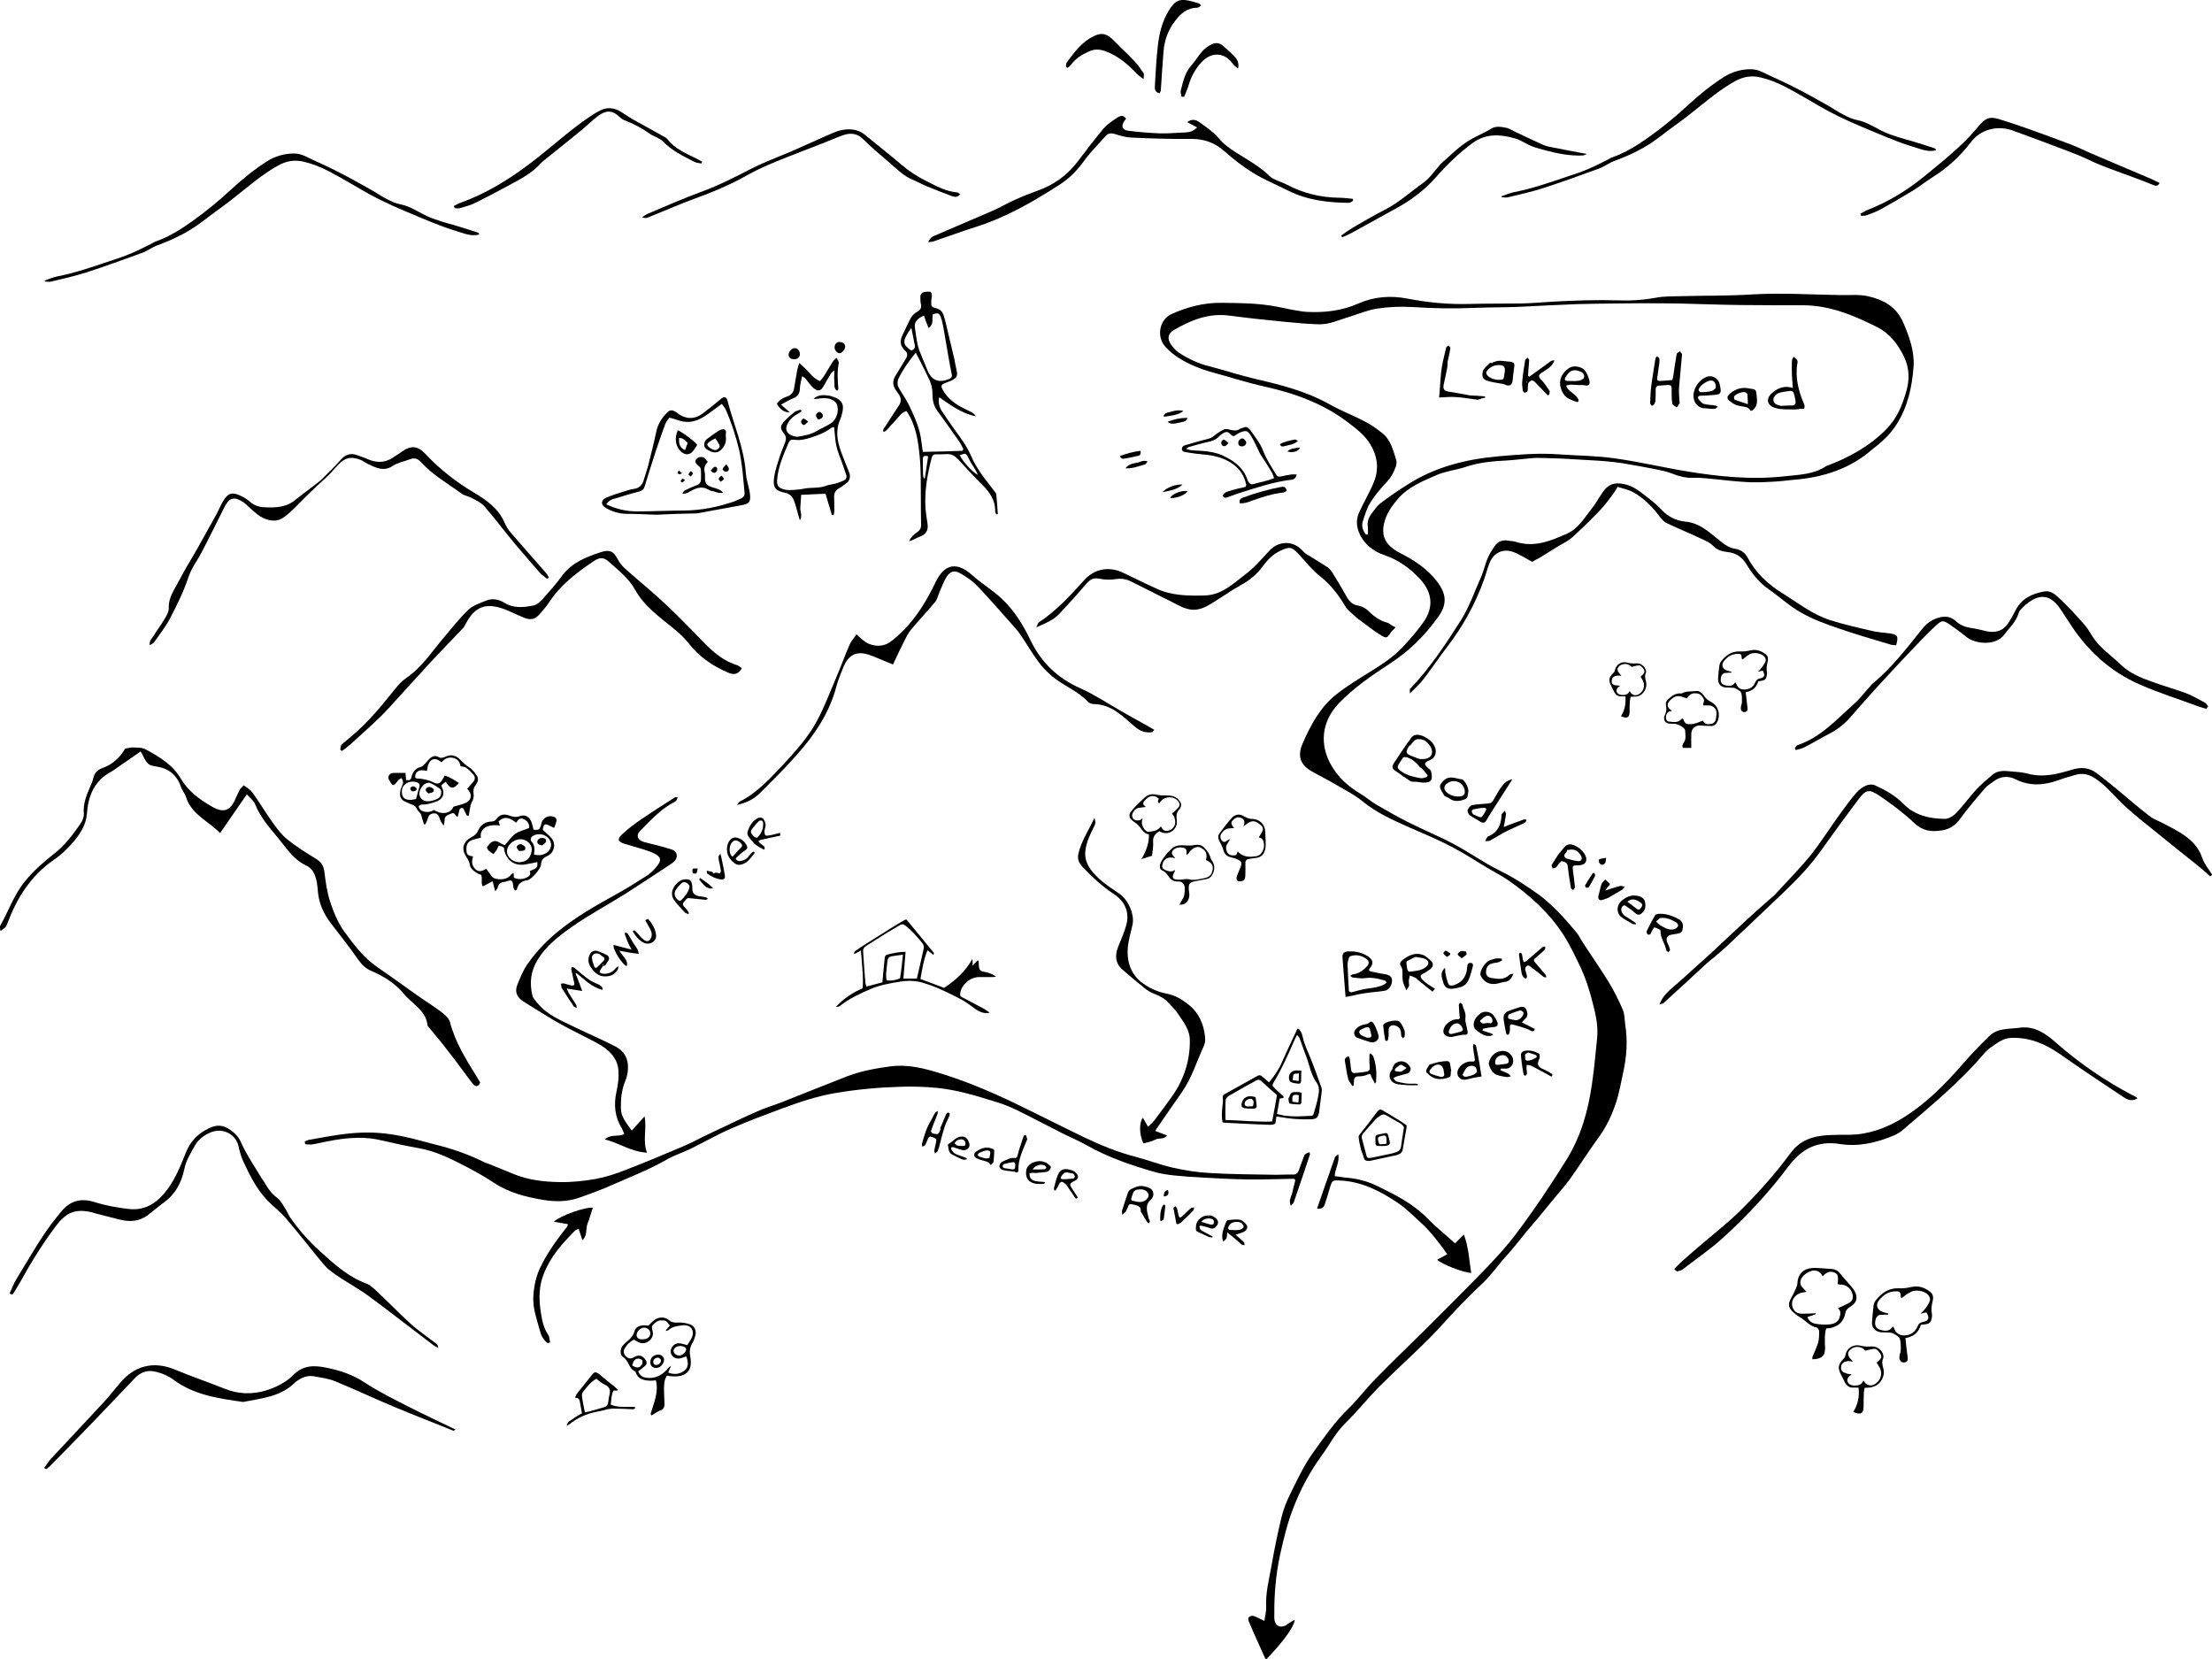<?xml version="1.0" encoding="utf-8"?>
<!-- Generator: Adobe Illustrator 16.0.0, SVG Export Plug-In . SVG Version: 6.00 Build 0)  -->
<!DOCTYPE svg PUBLIC "-//W3C//DTD SVG 1.1//EN" "http://www.w3.org/Graphics/SVG/1.1/DTD/svg11.dtd">
<svg version="1.1" id="Layer_1" xmlns="http://www.w3.org/2000/svg" xmlns:xlink="http://www.w3.org/1999/xlink" x="0px" y="0px"
	 width="1000px" height="750px" viewBox="0 0 1000 750" style="enable-background:new 0 0 1000 750;" xml:space="preserve">
<style type="text/css">
<![CDATA[
	.st0{fill-rule:evenodd;clip-rule:evenodd;}
]]>
</style>
<path class="st0" d="M585.3,732.3c-0.2,3.1-5.2,9.9-12.7,17.7c-0.2-0.1-0.6-0.1-0.6-0.2c-2.5-5.6-5.1-11.2-7.5-16.9
	c-0.2-0.6-0.3-1.7,0.1-1.9c0.6-0.4,1.6-0.7,2.3-0.4c1.5,0.5,2.8,1.3,4.7,2.2c0.3-2.4,0.9-4.4,0.8-6.3c-0.3-6.4,1.3-12.4,2.4-18.6
	c1.3-7.4,2.8-14.9,4.6-22.2c0.9-3.5,2.2-7,3.9-10.3c3.1-6.3,6.1-12.8,10.1-18.4c5.1-7.1,10-14.2,16.4-20.4
	c4.3-4.2,7.9-9.1,12.1-13.3c7.1-7.3,14.5-14.4,21.8-21.6c9.2-9.2,18.4-18.3,27.4-27.6c5-5.2,9.9-10.5,14.2-16.2
	c8.2-10.9,15.8-22.2,23-33.8c6.5-10.6,9.7-22.1,11.4-34.1c1-6.8,1.6-13.6,2.3-20.4c0.7-6.2-0.9-12.2-2.5-18.2
	c-1.2-4.4-2.6-8.9-4.5-13.1c-2.5-5.3-5-10.6-8.2-15.7c-6.5-10-15.1-17.8-24.9-24.6c-3.9-2.7-8.3-4.8-12.4-7.4
	c-5.4-3.4-10.9-6.7-16.6-9.5c-5.2-2.5-10.6-4.8-15.9-7.1c-7.4-3.3-14.8-6.6-21.1-11.8c-3.4-2.8-7.5-4.9-11.3-7.1
	c-3.9-2.3-7.9-4.3-11.8-6.5c-5.7-3.3-6-7.7-3.9-12.5c2-4.6,4.2-9.1,7-13.2c2.3-3.4,5.2-6.7,8.5-9.2c5.1-4,10.7-7.3,16.3-10.8
	c5.1-3.2,10.1-6.6,14.1-11.1c3-3.3,5.9-6.6,8.5-10.2c4.9-6.8,4.4-13.6-1.3-19.8c-4.5-4.8-9.6-8.6-16-10.8c-5.2-1.7-9.4-5-11.6-10.2
	c-1.3-3.2-1.3-6.3,0.1-9.3c2.1-4.6,4.8-9.1,6.7-13.8c2.3-5.8,1.5-11.6-1.8-17c-2.4-3.9-5.9-6.6-9.4-9.3
	c-11.1-8.6-23.9-13.4-37.7-16.5c-8.2-1.8-16.2-4.4-24.3-6.6c-5.4-1.5-10.6-3.6-15.3-6.6c-2.2-1.4-4.3-3.2-6-5.1
	c-4-4.6-2.5-12.3,3.1-14.7c7-3.1,14.4-5.1,22.3-5c7.6,0.1,15.1,0.1,22.6,1.3c3.5,0.5,6.9,1.4,10.4,2c1.9,0.3,3.8,0.7,5.8,0.8
	c8,0.4,15.8-0.5,23.2-3.8c7.1-3.1,14.5-3.7,22.2-2.2c9.4,1.8,18.8,2.7,28.4,2.4c7.6-0.2,15.1-0.1,22.7-0.2c4.7-0.1,9.5-0.5,14.2-0.8
	c10.2-0.6,20.4-0.9,30.7-0.6c5.4,0.2,10.9-0.2,16.3-1.2c3.5-0.7,7.3-0.6,10.9-0.7c10.9-0.3,21.7-0.1,32.6-0.8
	c13.3-0.8,26.6,0.1,39.9,0.3c4.1,0.1,8.3-0.4,12.4,0.5c7.2,1.6,12.9,4.8,16,11.9c2.8,6.4,5.1,13,4.7,19.9c-0.7,9.1-2.6,18.1-7.6,26
	c-2.5,4-5.8,7.3-9.5,10.2c-0.5,0.4-1,0.7-1.4,1.1c-10.1,8.9-22.2,12.8-35.6,13.9c-3.4,0.3-6.8,0.8-10.2,0.9
	c-3.9,0.2-7.8,0.4-11.7,0.1c-5.7-0.3-11.4-1.1-17.1-1.6c-2.2-0.2-4.4-0.4-6.6-0.3c-3.2,0.1-6.2-0.6-9.2-1.8
	c-2.6-1.1-5.6-1.6-8.4-2.2c-3.8-0.8-7.6-1.4-11.5-2.1c-8.9-1.7-17.9-1.8-27-2.4c-4.7-0.3-9.5-0.4-14.3-0.5c-1.1,0-2.2,0.1-3.3,0.2
	c-3.6,0.3-7.3,0.8-10.9,1c-6.2,0.3-12.4,0.9-18.3,2.9c-4.2,1.4-8.9,1.9-12.9,3.6c-6.4,2.8-13,5.4-17.7,10.9
	c-2.7,3.2-5.1,6.5-6.1,10.7c-1.5,5.9,0.4,10.3,7.3,13.8c6.3,3.2,12.1,7,16.5,12.7c4.2,5.5,4.9,10.2,0.5,16.2
	c-6.1,8.5-13.3,15.6-22.2,21.3c-8,5.2-15.9,10.7-22.5,17.5c-8.2,8.5-9,19.2-3.2,28.8c3.2,5.3,7.6,9.1,12.9,12.3
	c2.7,1.6,5,3.7,7.7,5.2c4.7,2.7,9.4,5.4,14.2,7.8c6.8,3.4,13.9,6.3,20.6,9.9c6.9,3.7,13.3,8.3,20.4,11.8c6.2,3,11.8,6.7,17.3,10.6
	c3.1,2.2,6,4.9,8.7,7.6c3,3,5.7,6.2,8.4,9.4c1.4,1.6,2.3,3.6,3.5,5.4c3.7,5.7,7.6,11.3,11.2,17.1c2.5,4.1,4.6,8.3,6.5,12.7
	c0.9,2,0.8,4.4,1.1,6.6c1.2,7.4,0.7,14.7-0.9,21.9c-1,4.6-1.8,9.3-3.3,13.8c-1.9,5.6-4.4,11-8,15.8c-4.4,6-8.3,12.3-12.6,18.3
	c-2.7,3.7-5.9,7.2-8.8,10.8c-2.6,3.1-5.1,6.4-7.8,9.4c-4.1,4.6-7.7,9.7-11.9,14.3c-3.9,4.2-7.1,9-11.3,13c-3.8,3.5-7.4,7.2-11,10.9
	c-4.4,4.6-8.5,9.4-13,13.9c-7.4,7.4-15.2,14.4-22.6,21.8c-5.3,5.4-10,11.3-15.4,16.6c-4.4,4.3-7,9.6-10.5,14.4
	c-5.4,7.4-9.7,15.4-12.9,23.8c-2.7,6.8-4.4,14-6,21.2c-1.9,8.8-2.7,17.8-2.6,26.8c0,0.9-0.1,1.9,0.1,2.8c0.6,2.6,2.3,3.5,4.9,2.4
	C582.2,734.1,583.5,733.2,585.3,732.3z M617.5,241.7c0.3,0,0.6-0.1,0.9-0.1c0-1,0.1-2.1,0-3.1c-0.4-2.3,0.2-4.3,1.5-6.1
	c1.3-1.7,2.5-3.6,4.2-4.9c3.9-3,8-5.8,12.2-8.4c12.4-8,26.4-11.5,41-12.8c9.1-0.8,18.2-1.6,27.4-0.9c8.4,0.6,16.9,0.6,25.2,1.8
	c11,1.5,21.8,4.1,32.7,5.9c14.7,2.4,29.5,3.9,44.4,2.2c6.4-0.7,13-0.8,18.6-4.6c0.1-0.1,0.2-0.1,0.3-0.1
	c10.1-3.8,19.2-8.8,26.9-16.6c4.9-5,7.2-10.9,9-17.1c1.5-5.3,1.5-10.4-1.1-15.8c-2.9-5.8-6.5-10.5-12.4-13.4c-4.1-2-8.3-4-12.6-5.6
	c-6.6-2.5-13.5-4.1-20.7-4.1c-9.3,0-18.5,0-27.8-0.1c-9.5-0.1-19-0.5-28.5-0.7c-5.8-0.1-11.7-0.1-17.6-0.1c-3.7,0-7.3,0.1-11,0.1
	c-5.8,0.1-11.7,0.1-17.5,0.3c-8.5,0.3-17.1,0.8-25.6,1.2c-6.9,0.3-13.9,0.2-20.8,0.5c-9.3,0.4-18.5,0.2-27.8-0.4
	c-5.2-0.3-10.5-0.1-15.7,0.7c-4.3,0.6-8.4,2.4-12.6,3.7c-4.8,1.4-9.3,3.7-14.5,3.4c-4.9-0.2-9.7-0.6-14.6-1.1
	c-8.4-0.8-16.7-1.7-25.1-2.8c-9.4-1.3-17.5,2-25.2,6.5c-2.5,1.4-3.1,3.7-1.6,6.1c1,1.6,2.3,3.1,3.8,4.1c4.3,2.8,8.8,5,13.9,6.2
	c6.9,1.8,13.8,4.1,20.7,5.7c11.7,2.7,23.1,5.6,33.6,11.5c5.1,2.9,10.8,5,16,7.8c2.8,1.4,5.4,3.3,7.8,5.2c3.9,3.1,4.9,7.8,6.3,12.1
	c0.3,0.9,0.1,2.2-0.2,3.1c-0.9,2.4-2,4.7-3.9,6.7c-2.8,3-5.5,6.1-7.6,9.5c-1.6,2.5-2.4,5.4-3.3,8.2
	C615.3,237.7,616.1,239.8,617.5,241.7z"/>
<path class="st0" d="M137.8,516c0.6-0.2,1.3-0.6,1.9-0.7c9.1-1.6,18.2-3.5,27.6-3.3c6.5,0.1,12.9,1.2,19.1,2.7
	c3.3,0.8,6.6,1.8,9.9,2.6c7.8,1.9,15.4,4.5,22.6,8.1c0.8,0.4,1.6,0.6,2.4,0.9c3.9,1.6,7.8,3.2,11.8,4.8c6.5,2.5,13.3,3.2,20.1,3.3
	c5.3,0.1,10.8-0.5,16-1.4c4.8-0.9,9.4-2.4,13.9-4.2c8.8-3.4,17.6-7.1,26.3-10.8c4.2-1.8,8.2-4.1,12.4-6c6.8-3.2,13.5-6.5,20.4-9.5
	c3.5-1.6,7.3-2.7,10.9-4.1c9.9-3.9,19.8-7.9,29.8-11.8c6.3-2.4,12.8-3.6,19.5-4.5c8.4-1.1,15.9,1,23.6,3.4
	c10.5,3.3,20.6,7.5,30.4,12.1c11.3,5.4,22.4,11.1,33.6,16.5c7.6,3.6,15.3,6.8,23.5,8.9c5.6,1.5,11.1,3.6,16.8,4.9
	c5.4,1.2,11,2.1,16.6,2.4c10,0.6,20,0.6,30,0.8c2.6,0,5.1-0.2,7.7-0.1c1.5,0,2.2-0.8,2.6-2c0.7-2,1.4-4,2.2-6
	c0.5-1.3,0.5-1.3,2.5-2.1c0.1,0.3,0.4,0.7,0.3,1c-2.4,7.2-4.8,14.4-7.3,21.6c-0.2,0.5-0.7,0.9-1.3,1.6c-1.2-2.4,0.2-4.1,0.6-5.9
	c0.4-2,1-3.9,1.4-5.7c-0.4-0.3-0.6-0.6-0.8-0.6c-6.9,0.1-13.8,0.4-20.7,0.3c-7.1-0.1-14.1-0.5-21.2-0.9c-4-0.2-8-0.5-12-0.9
	c-2.8-0.3-5.6-0.7-8.3-1.4c-10.9-3.1-21.6-6.7-31.4-12.3c-3.9-2.2-8.1-3.9-12-5.9c-6.5-3.3-12.9-6.7-19.4-9.9
	c-2.9-1.4-6-2.7-9.1-3.6c-8.9-2.8-17.9-5.6-27.2-6.5c-5.4-0.5-11-0.7-16.4-0.5c-10,0.3-19.9,1.2-29.8,2.9c-8.1,1.4-15.8,4-23.4,6.8
	c-7.8,2.9-15.7,5.8-23.4,9.2c-6.2,2.7-12.1,6.1-18.2,9.1c-3.7,1.8-7.7,3-11.2,5.1c-7.6,4.3-15.7,7.5-23.7,11
	c-5.3,2.4-10.8,4.4-16.3,6.3c-4.9,1.6-10.2,1.6-15.2,0.8c-7.9-1.3-15.7-3.2-22.6-7.8c-5.1-3.4-10.6-6.3-16.1-9.1
	c-5.6-2.8-11.4-5.4-17.7-6.5c-5.6-1-11.2-2.2-16.8-3.5c-9.7-2.4-19.1-0.9-28.6,1.2c-1.1,0.2-2.1,0.5-3.2,0.6
	c-0.9,0.1-1.9-0.1-2.9-0.1C137.8,516.5,137.8,516.3,137.8,516z"/>
<path class="st0" d="M426.8,446.6c5.2-3.4,9.7-7.5,12.8-13.1c0,0.5,0.1,0.9,0.1,1.4c0,0.4,0,0.9,0,1.7c0.9-1,1.5-1.7,2.2-2.4
	c0.2,0.1,0.4,0.1,0.5,0.2c0,0.6,0.1,1.3,0.1,1.9c0.1,2.2,0.6,2.8,2.8,3.1c1.8,0.3,3.4,1,5,2.1c-0.5,0.1-1,0.2-1.5,0.2
	c-2.1,0-4.2,0-6.2,0c-4.1,0.1-7.9,3.4-8.5,7.3c-0.1,0.8-0.1,1.4,0.8,1.8c2.2,1.1,4.4,2.3,6.6,3.5c2,1,4,2,5.9,3.5
	c-0.4,0.1-0.7,0.2-1.1,0.2c-2.8,0.1-4.8-1.4-6.8-2.9c-4-3.1-8.6-5.2-13.1-7.3c-2.7-1.3-5.6-2.4-8.5-3.3c-3.8-1.3-7.7-1.3-11.7-0.6
	c-4.3,0.7-8.6,1.5-12.6,3.2c-4.8,2.1-9.7,4.3-13.8,7.6c-0.5,0.4-1.2,0.5-1.9,0.5c3.4-3.7,7.4-6.4,12.1-8.4
	c0.4-5.6-0.4-11.2-0.8-17.1c-1.1,0.6-1.9,1.1-2.8,1.5c-0.1-0.1-0.2-0.2-0.4-0.2c0.2-0.4,0.3-0.9,0.7-1.1c1.6-1.1,3.1-2.2,4.8-3.2
	c3.7-2.3,7.4-4.7,11.1-7c2-1.3,4.1-2.5,6.2-3.7c0.3-0.2,0.7-0.3,1-0.3c4.2,5.1,8.3,10.1,12.4,15.1c0.1,0.1-0.1,0.4-0.2,0.9
	c-0.9-0.7-1.7-1.3-2.7-2.1c-1.8,4.3-2.4,8.7-3.2,13C419.6,443.9,423.3,445.2,426.8,446.6z M398.9,444.1c0.3-3.6,0.7-7,1-10.4
	c0.1-0.9,0.1-1.8,1.1-2.1c2.7-0.7,5.4-1.3,8.4-1.3c-0.3,4.1-0.7,8-1,12.1c2.2,0,4,0,6.1,0c1-4.5,2.1-9,3.1-13.6
	c0.2-0.7-0.1-1.8-0.6-2.4c-2.4-2.9-4.8-5.8-7.9-8.1c-0.7-0.5-1.3-0.6-2-0.2c-2,1.2-4,2.3-6,3.5c-3.2,2-6.3,4-9.5,6
	c-1,0.6-1.5,1.4-1.4,2.5c0.3,4.7,0.6,9.3,1,14c0,0.6,0.3,1.2,0.5,1.9C394.2,445.3,396.5,444.7,398.9,444.1z M408.2,431.6
	c-2,0.3-3.5,0.4-5,0.7c-1.3,0.2-1.9,1-2,2.2c-0.2,1.9-0.5,3.9-0.6,5.8c-0.1,0.9,0.1,1.8,0.2,2.9c2.4,0.3,4.4-0.2,6.1-0.9
	c0.3-1.9,0.5-3.5,0.7-5.1C407.8,435.5,408,433.8,408.2,431.6z"/>
<path class="st0" d="M522.3,511.3c1.8,0.7,3.4,1.3,5.3,2c-1.4,2-3.7,1-5.3,1.9c-1.7,0.9-3.6,1.2-5.4,1.7c-1.9-3.9-2-9.5-0.2-11.6
	c0.7,1.3,1.4,2.5,2.3,4.1c1.1-1.1,2.2-2,3-3.1c2.7-3.5,5.3-7.1,7.9-10.7c5.3-7.6,8.1-16,8-25.3c0-4.7-2.8-8.2-5.3-11.9
	c-1.2-1.8-2.7-3.3-4.2-4.9c-1.7-1.9-3.8-3.2-6.3-4.1c-1.7-0.6-3.3-1.6-4.7-2.7c-3.4-2.7-6.6-5.5-9.9-8.3c-3.4-2.9-3.5-6.5-2-10.4
	c1.3-3.3,2.8-6.5,3.7-9.9c1.5-5.6-0.6-10.6-5.5-13.8c-5.4-3.6-10-7.8-14.4-12.5c-1.6-1.7-2.3-3.6-1.8-5.8c1.3-5.7,4.6-10.5,7.3-16.3
	c0.6,2.6,0.5,2.6-0.4,4.4c-1.7,3.3-3.2,6.6-3.7,10.3c-0.7,5.5,2.4,9.3,6,12.7c2.8,2.6,6.1,4.7,9.3,6.9c4,2.7,7,9.4,6,14
	c-0.8,3.7-2,7.4-2.2,11.1c-0.3,5.6,1.3,10.9,5.9,14.7c3.4,2.7,7.4,4.6,11.7,5.4c3.8,0.7,6.7,2.5,9.6,4.7c5,3.9,7.2,9,7.8,15
	c0.1,1.3,0,2.7-0.5,3.8c-3.3,7.1-5.5,14.7-10.1,21.2c-3.7,5.3-7.4,10.6-11,15.9C522.9,510.1,522.7,510.5,522.3,511.3z"/>
<path class="st0" d="M678.8,88.7c1.8-0.6,3.7-1.4,5.5-1.8c8.3-1.6,16.3-4.4,24.3-7.1c3.2-1,6.3-2.1,9.4-3.4c3.1-1.3,6-2.8,9-4.3
	c0.5-0.2,0.9-0.6,1.4-0.8c6.4-2.2,12-5.7,17.4-9.6c5.9-4.2,11.6-8.9,16.9-13.8c5.3-4.9,10.8-9.4,16.8-13.2c3.4-2.1,7.3-3.3,11.4-3.4
	c2.2-0.1,4.1,0.4,6.1,1.4c4.2,2.1,8.6,3.9,12.9,6.1c5.2,2.6,10.3,5.4,15.4,8.3c2.8,1.5,5.4,3.4,8.2,4.8c1.9,1,4,2,6.2,2.4
	c4.6,0.9,8.3,3.7,12.4,5.5c4.1,1.8,8.4,2.9,12.6,4.1c3.4,1,6.7,2.1,10.1,3.2c0.1,0,0.2,0.3,0.5,0.8c-2.5,0.7-4.9,0.2-7.1-0.5
	c-3.7-1.1-7.4-2.3-11-3.7c-3-1.1-6-2.4-8.9-3.6c-4.1-1.7-8.2-3.4-12.2-5.2c-3.3-1.5-6.6-3.1-9.8-4.8c-6.5-3.6-12.7-7.5-19.3-10.9
	c-3.5-1.8-7.2-3.3-11.1-4.2c-4.2-1-7.9-0.3-11.5,1.7c-7.3,4-13.5,9.5-20,14.6c-3.6,2.9-7.4,5.5-11.1,8.3c-1.2,0.9-2.4,1.9-3.7,2.8
	c-5.9,4.5-12.6,7.7-19.6,10.3c-2.6,0.9-4.8,2.7-7.4,3.6c-8.2,3-16.5,6-24.8,8.7c-5.3,1.7-10.7,2.9-16.1,4.2c-0.8,0.2-1.7,0-2.6,0
	C679,89.3,678.9,89,678.8,88.7z"/>
<path class="st0" d="M4.3,584.8c1.1-2.3,1.9-4.6,3.2-6.7c5.9-9.5,11.2-19.4,18.4-28.2c0.6-0.7,1.2-1.5,1.8-2.2c4.1-5,9-6.2,15.3-4.2
	c4.7,1.5,9.8,2.4,14.7,3c6.6,0.9,11.8-1.6,16.2-6.6c4.9-5.6,7.5-12.3,10.2-19c2-5,5.4-8.5,10.5-10.9c3.7-1.8,6.5-1.3,9.5,0.8
	c2,1.4,3.5,2.8,4.7,5.3c2.5,5.7,6.1,10.9,9.3,16.3c0.6,0.9,1.3,1.8,1.8,2.7c1.4,2.6,3.1,4.7,5.5,6.5c1.7,1.3,2.6,3.4,3.8,5.2
	c0.7,1.1,1.2,2.4,2,3.6c3.9,5.6,8.4,10.7,13.5,15.3c6.3,5.7,12.6,11.5,21,14.6c1.8,0.7,3.4,2.3,4.9,3.7c5.1,4.8,10,9.9,15.2,14.6
	c3.6,3.2,7.6,5.9,11.5,8.9c0.5,0.4,0.8,0.9,0.8,1.9c-0.7-0.4-1.5-0.8-2.2-1.3c-9.8-7.4-19.5-15-29.4-22.3c-4.8-3.5-10.1-6.3-15-9.7
	c-2-1.4-4-3-5.5-4.9c-5.6-6.7-11-13.7-16.7-20.4c-2.6-3-5.8-5.4-8.6-8.3c-4.8-5.1-7.8-11.2-10.7-17.4c-1.1-2.3-1.7-4.9-2.3-7.4
	c-1.5-5.3-7.2-7.9-12.4-5.8c-3.1,1.3-5.6,3.2-7.2,6c-1.9,3.4-4,6.7-4.8,10.7c-1.2,5.9-4,11.3-9.2,15c-2.5,1.8-4.7,3.8-7.1,5.6
	c-4,3.1-8.4,3.3-13.1,2.1c-3.7-0.9-7.3-1.9-11-2.8c-0.4-0.1-0.8-0.3-1.2-0.4c-7.5-1.8-11.7-0.1-16.3,6c-6.2,8.2-11.6,17-16.5,25.9
	c-1,1.7-2,3.4-3.1,5.1C5.2,585.2,4.8,585,4.3,584.8z"/>
<path class="st0" d="M692.7,254c-3-1.6-5.3-3.1-7.9-4.2c-4.9-2.1-9.5-0.2-11.4,4.7c-1,2.5-1.6,5-2.5,7.5c-4,11.2-9.7,21.5-17.1,31
	c-3.6,4.7-6.8,9.6-10.4,14.2c-1.6,2.1-3.6,3.8-6,6.3c0-1.4-0.1-1.8,0-2c9-9.4,16.1-20.2,23-31c3.9-6.2,6.3-13.3,9.3-20
	c1.2-2.7,1.7-5.6,2.9-8.3c0.9-2,2.1-3.9,3.4-5.7c1.3-1.8,3.4-2.5,5.7-2.1c1.1,0.2,2.3,0.2,3.4,0.5c8.5,2.8,16-0.4,23.4-3.7
	c4.9-2.2,7.5-6.7,10.6-10.6c2.1-2.6,3.7-5.6,5.6-8.3c2.4-3.4,5.1-4.3,9.3-3.5c4.9,0.9,8.3,4.2,12,7c1.9,1.5,3.7,3.1,5.3,4.8
	c2.8,3,6.5,4.8,10.5,5.2c6.1,0.5,10.2,4.2,14.4,7.6c2.6,2,4.8,4.2,8.3,4.7c2.2,0.4,4.2,1.5,5.4,3.7c3.7,7,9.1,12.2,15.9,16.4
	c7,4.3,13.4,9.5,21.4,12.1c6.3,2,12.9,3.5,19.4,5c2.6,0.6,5.4,0.7,8.1,1.1c3.3,0.6,3.6,1.3,2.5,5.3c-1-0.1-2.2-0.1-3.2-0.5
	c-7.6-2.3-15.3-4.5-22.8-7.1c-5.8-2-11.6-4.1-16.9-7.1c-5.3-3-9.8-7.2-14.7-10.6c-4.3-3-7.4-6.9-10-11.2c-2-3.3-4.7-5.2-8.4-5.6
	c-2.6-0.3-4.9-0.9-6.8-2.9c-1.1-1.2-2.8-2-4.3-2.7c-5.5-2.6-11.1-4.9-16.6-7.5c-1.3-0.6-2.4-1.9-3.3-3.1c-3.2-4.3-7-8.1-11.7-10.8
	c-2.1-1.2-4.7-1.7-7.2-2.5c-0.8,1.3-1.2,2.1-1.8,2.9c-1.9,2.5-3.8,5.2-6,7.5c-4.1,4.3-8.3,8.4-12.7,12.4c-2,1.8-4.7,3-7.1,4.5
	c-2.6,1.6-5.3,3.3-7.9,4.9C694.5,252.9,693.3,253.6,692.7,254z"/>
<path class="st0" d="M285.6,511.1c1.9-2.1,3.5-3.9,5.8-6.4c1.1,5.9-1,11,1.1,16.4c-7.3-0.4-12.5-4.4-19.1-6c2.9-2.6,6.1-1,8.8-2.4
	c-0.3-0.8-0.6-1.7-1-2.5c-3.3-5.2-3.8-10.8-2.5-16.7c0.7-3.1,1.1-6.3,0.9-9.4c-0.4-6.1-4.6-9.8-9.8-12.6c-5.4-2.9-11.1-5.6-16.5-8.6
	c-4.2-2.3-8.2-4.9-12.3-7.4c-1.4-0.9-2.9-1.8-4.3-2.7c-2.9-1.8-4.1-4.3-2.9-7.4c1.4-3.6,2.9-7.2,5.2-10.3c3.8-5.3,8.3-10,13.5-14.2
	c7.9-6.4,16.6-11.4,25.5-16.3c4.9-2.7,9.7-5.7,14.4-8.7c1.8-1.2,3.5-2.8,4.8-4.6c1.9-2.4,1.6-3.8-1.1-5.3c-1.7-0.9-3.6-1.5-5.5-2.1
	c-2.8-0.9-5.7-1.6-8.5-2.5c-2.8-1-3.1-2.1-1-4.1c2.8-2.6,5.8-4.9,8.9-7c5-3.4,10.1-6.6,15.2-9.9c0.2-0.1,0.5,0,1.1,0
	c-0.1,1.7-1.4,2.2-2.6,2.8c-5.6,3.2-9.8,7.9-14.2,12.3c-2.2,2.2-1.2,4.4,1.8,5.2c3.4,0.9,6.9,1.7,10.3,2.7c1.7,0.5,3.9,0.9,4.3,2.9
	c0.4,2-1.1,3.3-2.6,4.3c-6.8,4.5-13.6,9-20.5,13.4c-8.1,5.1-16.6,9.6-24.4,15.1c-5.8,4.1-11.5,8.5-15.3,14.7
	c-3.2,5.2-3.8,10.6-2.4,16.3c0.3,1.2,1.4,2.3,2.3,3.4c4.4,5.4,10.8,7.9,16.9,10.9c6.2,3,12.6,5.7,18.7,8.9c3.5,1.9,5.4,5.2,5.3,9.3
	c0,2-0.4,4.2-1.2,6c-1.7,4.1-2.1,8.3-2,12.6C280.7,504.7,283,507.5,285.6,511.1z"/>
<path class="st0" d="M750.2,454.2c1.5-4.4,5-6.9,8.2-9.7c2.8-2.4,5.4-4.9,8.1-7.3c2.4-2.1,4.8-4.3,7.1-6.4
	c5.5-5.1,10.9-10.2,16.4-15.3c3.1-2.9,6.4-5.7,9.5-8.5c1.3-1.1,2.6-2.1,3.7-3.4c5.1-5.6,10.5-11,15.2-16.8c4.8-6,8.9-12.6,13.4-18.8
	c2.4-3.3,4.8-6.6,7.5-9.7c1.1-1.3,2.7-2.5,4.4-3.2c1.1-0.5,2.8-0.6,3.9-0.1c4.8,2.2,9.3,4.7,13,8.5c5,5.1,11.6,6.6,18.6,6.7
	c1.7,0,3.9-1.3,5.1-2.6c3.2-3.3,5.8-7,8.9-10.4c2.3-2.5,5-4.8,7.6-7c2.3-1.9,5.1-1.8,7.9-1.5c2.6,0.3,5.3,0.3,7.8,1
	c7.1,2,13.8,0.2,20.4-1.8c4.1-1.2,7.6-0.9,10.9,1.6c3.3,2.4,6.5,5.1,9.7,7.7c4.8,4,9.5,8.1,14.5,11.9c1.8,1.4,4.1,2.1,6.1,3.2
	c2.8,1.5,5.7,2.9,8.4,4.7c4.2,2.7,7.5,6,9.1,10.9c0.9,2.7,3,5.1,4.5,7.6c-0.3,0.2-0.6,0.5-0.9,0.7c-1.6-1.4-3.2-2.9-4.8-4.2
	c-1.6-1.4-3.3-2.6-5-4c-5-4-10-8-14.9-12c-4.6-3.7-9.3-7.4-13.7-11.4c-4.6-4.2-8.3-9.2-13.6-12.7c-2.9-1.9-5.9-2.6-9.2-1.5
	c-2.4,0.7-4.8,1.3-7.1,2.2c-6.6,2.4-13.1,3-19.7-0.3c-3.4-1.7-6.9-1.4-10,1c-1.3,1-2.9,1.9-3.9,3.1c-3.8,4.5-7.7,9-11.2,13.8
	c-2.1,2.9-4.5,4.6-8.2,5.2c-4.9,0.8-8.8,0.2-12.6-3.4c-4.7-4.5-10-8.4-15.4-12.1c-5-3.4-6.4-3-9.9,1.7c-5.8,7.7-11.5,15.5-17.1,23.4
	c-6.2,8.7-14,16-21.7,23.3c-6.9,6.6-13.9,13.2-20.9,19.8c-1.7,1.6-3.5,3-5.2,4.5c-1.2,1-2.4,1.9-3.5,2.9
	c-6.6,6.1-13.2,12.2-19.8,18.2C751.2,453.7,750.7,454,750.2,454.2z"/>
<path class="st0" d="M997.5,320.5c-1.5-0.5-3.1-0.9-4.6-1.5c-8.4-3.1-17-5.8-25.2-9.4c-14-6-24.6-16-32.5-28.6
	c-1.2-1.9-2.5-3.7-3.7-5.6c-5.4-8.3-11.8-6.5-18,0.2c-0.5,0.5-0.8,1.2-1,1.8c-1.2,3.9-4.2,6.5-6.5,9.6c-3.8,5.1-13.1,4.2-17.1,0.9
	c-2.4-2-4.9-3.8-7.5-5.6c-2.8-1.9-3.5-2-6,0.3c-3.9,3.6-7.6,7.5-11.3,11.4c-5.2,5.4-10.2,10.9-15.3,16.4c-4,4.4-7.9,8.8-11.8,13.3
	c-2.8,3.3-6,5.9-9.8,7.9c-3.9,2-7.7,4.3-11.6,6.3c-1.2,0.6-2.5,0.8-3.8,1.2c-0.1-0.3-0.3-0.5-0.4-0.8c0.4-0.5,0.6-1.2,1.1-1.4
	c10.6-3.5,17.7-11.6,25.6-18.6c2.2-1.9,4-4.3,6-6.5c0.9-0.9,1.6-2,2.5-2.8c8.7-7.1,15.4-16,22.4-24.7c1.9-2.4,4.2-4.1,7.2-5
	c3-0.9,5.6-0.7,8,1.5c1.9,1.8,4.2,2.7,6.9,3.1c2.3,0.3,4.5,0.9,6.7,1.4c4.2,1,7.7,0,10.1-3.6c1.2-1.9,2.3-3.8,3.3-5.8
	c2.6-5.2,7.3-7.5,12.9-8.5c3.1-0.6,5.3,1.6,7.1,3.3c4,3.7,7.7,7.8,11.3,11.9c1.5,1.7,2.5,3.7,3.7,5.5c3.3,5,8.4,8.3,12.6,12.4
	c3.9,3.8,9,5.9,14.1,7.7c5.1,1.9,10.3,3.3,15.4,5.2c2.9,1.1,5.6,2.7,8.4,4.2c0.7,0.4,1.1,1.1,1.6,1.7
	C997.9,319.7,997.7,320.1,997.5,320.5z"/>
<path class="st0" d="M419.6,109.5c1-2.5,2.8-2.9,4.2-3.5c8.3-3.6,16.6-7.1,24.9-10.7c3.5-1.5,6.7-3.5,10.2-5
	c3.3-1.5,6.8-2.9,10.2-4.1c7.2-2.6,13.2-6.8,17.8-12.8c3.9-5.2,7.9-10.4,12.1-15.4c1.7-2,4-3.4,6.2-4.9c1.1-0.7,2.6-1.3,3.9,0.5
	c-0.2,0.3-0.5,0.7-0.8,1.1c-1.6,2.3-1,4,1.7,4.4c4.8,0.6,9.6,1,14.4,1.2c3.7,0.1,7.4-0.3,11-0.4c2-0.1,3.9-0.3,5.8-2.3
	c-1.5-0.8-2.9-1.5-4.5-2.4c2.1-1.6,4-1.1,5.6,0.1c3.1,2.2,6.3,4.4,8.7,7.2c2.2,2.7,4.9,4.6,7.7,6.4c5.4,3.4,10.9,6.4,15.5,10.9
	c0.7,0.7,1.6,1.1,2.5,1.5c1.7,0.8,3.4,1.3,5.1,2.2c7.4,3.9,15.3,5.8,23.7,5.9c2,0,4.1,0.3,6.1,0.5c0,0.3,0.1,0.6,0.1,0.9
	c-0.6,0.3-1.2,0.9-1.9,0.9c-9.6-0.1-18.9-1.2-27.6-5.6c-5.3-2.7-10.8-4.9-15.8-8c-4.5-2.8-8.8-6.1-12.7-9.6c-4.5-4-9.4-5.8-15.4-5.7
	c-8.9,0.1-17.9-0.2-26.8-0.6c-2.5-0.1-5-0.8-7.4-1.6c-1.7-0.5-3-0.5-4.2,0.8c-3.4,3.9-7.1,7.5-10.1,11.7c-3.1,4.3-6.7,7.8-11.1,10.6
	c-11.7,7.5-23.8,14.5-37.3,18.8c-6.6,2.1-13.1,4.5-19.6,6.7C421.4,109.3,420.9,109.3,419.6,109.5z"/>
<path class="st0" d="M335.4,302.1c-1.8,3.1-4,3-6.4,1.9c-7-3-13-7.2-17.7-13.2c-1.9-2.4-4.2-4.6-6.7-6.6
	c-6.5-5.3-13.5-10.3-17.5-17.6c-2.9-5.3-7.5-8.7-11.8-12.6c-2.3-2.1-4.1-2.2-6.9-0.3c-7.8,5.2-15.2,10.9-20.3,18.8
	c-1.1,1.7-2.5,3.2-3.8,4.8c-2.4,2.8-4.4,3.3-8,1.7c-2.9-1.2-5.8-2.7-8.8-3.8c-8.2-2.8-12.9-0.8-16.9,6.7c-0.4,0.7-0.7,1.4-1.2,2
	c-4.8,5-9.6,10-14.3,15c-6.6,7.1-13.1,14.4-19.7,21.6c-2.3,2.5-4.8,4.9-7.4,7.3c-3,2.8-6.1,5.5-9.1,8.3c-1.4,1.2-2.8,2.3-4.3,3.4
	c-0.3-0.2-0.5-0.4-0.8-0.6c0.2-0.7,0.1-1.7,0.6-2.2c1.3-1.3,2.9-2.5,4.3-3.7c7.6-6.3,13.7-13.8,19.8-21.4c1.5-1.8,3.1-3.7,5-5
	c7.2-4.8,11.6-11.9,17-18.2c3.7-4.3,7.1-8.8,11.2-12.7c2-2,5.2-3,7.9-4.1c3-1.3,5.8-0.7,8.6,1c4.1,2.5,8.7,2,13.1,1.1
	c1.6-0.3,3.2-2,4.4-3.3c2.9-3.3,5.9-6.6,8.4-10.1c4.4-6,10.9-8.5,17.6-10.7c4.1-1.3,5.7-0.3,7.6,3.3c0.8,1.5,1.9,2.9,3.1,4
	c5.5,4.9,11.2,9.6,16.6,14.5c4.6,4.2,9.1,8.7,13.5,13.2c6.2,6.2,11.7,13.3,20.7,16.1C333.9,300.9,334.5,301.5,335.4,302.1z"/>
<path class="st0" d="M841.1,96.6c1-0.5,2-1.2,3-1.6c9.4-3.7,17.9-8.8,25.6-15.1c5.3-4.3,10.6-8.6,15.6-13.2c3.3-3,6.4-6.3,9.3-9.8
	c2.8-3.3,4.7-4.4,8.9-3.1c4.7,1.4,9.3,3,13.9,4.6c6.4,2.3,12.7,4.6,19,7c3.1,1.2,6.1,2.7,9.1,4c8.8,3.8,17.7,7.5,26.6,11.3
	c1.4,0.6,2.7,1.3,4.2,2c-0.8,1.7-1.9,1.3-2.9,0.9c-3.3-1.3-6.6-2.6-9.9-3.8c-4.6-1.7-9.2-3.3-13.7-5.1c-3.6-1.4-7-3.3-10.6-4.7
	c-9.7-3.8-19.5-7.4-29.3-11c-6.1-2.2-14-1.2-19,5.4c-4.7,6.2-10.5,11.5-17.2,15.7c-2.9,1.8-5.6,4-8.5,5.8c-4.9,3-9.9,5.9-14.9,8.7
	c-2,1.1-4.2,1.9-6.4,2.7c-0.8,0.3-1.6,0.2-2.5,0.3C841.3,97.2,841.2,96.9,841.1,96.6z"/>
<path class="st0" d="M630.9,283.6c-0.8,0.9-1.4,1.4-1.9,2c-2.1,3.1-2.1,3.2-5.3,1.2c-2.6-1.6-5-3.5-7.4-5.3
	c-1.2-0.9-2.5-1.7-3.6-2.8c-1.6-1.5-3.5-2.8-4.5-4.6c-3.1-5.1-6.5-9.7-11.3-13.5c-3.7-2.9-6.6-6.6-9.8-10.1
	c-3.1-3.3-4.1-3.5-8.3-1.5c-3.4,1.6-5.9,4.2-8,7.1c-2.6,3.6-6,6.3-10,8.5c-4.6,2.6-8.9,5.7-13.4,8.4c-3.4,2.1-7,3.5-11.1,2.1
	c-0.7-0.2-1.3-0.4-2-0.7c-7.6-3.8-15.2-7.6-22.7-11.4c-2.3-1.2-4.6-1.6-7.2-1.2c-2.4,0.4-5.1,0.3-7.5-0.2c-2.7-0.5-4.1,0.4-5.7,2.2
	c-4,4.7-8.2,9.3-12.4,13.8c-2.6,2.7-6.1,4.2-10.3,6c0.6-1.2,0.7-1.9,1.1-2.2c8-5.3,14.3-12.2,20.6-19.2c4.6-5.1,11.2-6.3,17.5-3.3
	c5,2.4,10,4.9,15.1,7.2c6.9,3.2,14.3,3.3,21.8,3.1c7.7-0.2,12.7-5.2,18.1-9.3c4.2-3.1,7.7-7.2,11.2-11c4.1-4.4,10.5-4.6,14.6-0.3
	c0.6,0.6,1.1,1.2,1.8,1.7c3.3,2.1,6.6,4,9.8,6.1c0.9,0.6,1.6,1.5,2.2,2.4c2.3,3.7,4.6,7.5,6.7,11.3c1.2,2.1,2.7,3.3,5.1,3.7
	c1.5,0.3,3.2,1.1,4.3,2.2c2.6,2.6,5.4,4.7,9.1,5.6C628.4,282.2,629.4,282.9,630.9,283.6z"/>
<path class="st0" d="M521,331c-3.1,0.4-5.4-0.3-8.1-2.6c-5.3-4.5-10.3-9.9-18.2-10.1c-1,0-2.3-0.4-2.9-1.1
	c-4.6-4.9-11.1-7.2-16.2-11.5c-2.3-2-4.5-4.2-6.2-6.6c-2.9-3.9-5.3-8.1-8.1-12.2c-1.3-1.9-2.9-3.6-4.4-5.3
	c-5-5.6-9.9-11.3-15.1-16.7c-2.1-2.2-4.7-4-7.3-5.5c-3-1.8-4.9-1.3-6.7,1.6c-1.4,2.3-2.3,5-3.4,7.5c-0.5,1.2-0.8,2.7-1.7,3.7
	c-3.5,4.2-7.3,8.2-10.8,12.4c-1.2,1.4-2,3-2.8,4.6c-1.8,3.6-3.6,7.3-5.4,11.2c-3.3-1.4-6.2-2.6-9.2-3.8c-6.9-2.8-10.9-1.1-13.5,5.7
	c-1,2.5-2.1,5.1-2.8,7.7c-3.1,12.1-9.9,22.2-18.1,31.4c-5.3,6-11,11.6-16.6,17.2c-3,2.9-6.3,4.4-10.3,5.3c0.5-0.7,0.8-1.3,1.2-1.5
	c8.1-4.1,13.9-10.7,19.9-17c5.7-6.2,11.4-12.5,15.3-20c3.1-5.9,5.5-12.2,8.1-18.3c2.2-5.1,4.1-10.4,6.3-15.5
	c0.7-1.6,1.9-2.9,3.2-4.8c1.3,1.2,2.2,2,3.1,2.7c3.3,2.8,8.5,3.3,12,0.8c2.2-1.5,4.3-3.5,6.2-5.4c6.2-6.3,10.6-13.7,14.4-21.6
	c3.2-6.7,8.3-10.7,16.6-3.3c4.2,3.8,9.2,6.7,13.3,10.6c5.8,5.4,9.8,12,13.2,19.1c4.7,9.7,12.1,16.9,22.3,21.4
	c6.3,2.8,12.1,6.7,18.1,10.1c4,2.3,8,4.6,12.1,6.8c1.1,0.6,2.2,1.3,3.4,2C521.4,330.3,521.2,330.6,521,331z"/>
<path class="st0" d="M294.1,639.3c1.4-5,3.8-9.8,2.4-15.3c-0.8,0.1-1.6,0.2-2.4,0.2c-2.9-0.1-5.6-0.6-6.7-3.7
	c-0.1-0.2-0.1-0.4-0.2-0.5c-3-1.2-2.9-4.9-5.5-6.5c-1.5-0.9-1.4-3.6-0.3-5c0.6-0.7,1.2-1.3,1.9-1.9c1.6-1.3,2.9-2.6,3.5-4.7
	c0.7-2.4,3-3.1,6.3-2.6c0.8-0.7,1.5-1.6,2.4-2.3c2.1-1.7,4.8-1.9,6.9-0.2c1.3,1.1,2.6,1.2,4.2,1.1c1.7-0.1,3.4,0.2,5,0.7
	c2.3,0.7,3.3,2.7,2.8,5c-0.3,1.2-0.7,2.4-1.3,3.4c-1.1,1.8-1.5,3.7-1.1,5.8c0,0.3,0.1,0.5,0.1,0.8c1.2,6.8-2.7,9.3-9.3,8.5
	c-0.3,0-0.7-0.1-1.3-0.2c-1.5,2.3-1.3,4.8-1.3,7.3c0,1.8,0.2,3.7,0.2,5.5c0,1.4-0.4,2.5-2,3c-1.4,0.5-2.5,1.4-3.8,2.2
	C294.4,639.5,294.2,639.4,294.1,639.3z M302.1,620.5c3,1.2,5.5,0.6,7.6-1.1c1.5-1.3,1.6-3.8,0.5-6.2c-0.5,0.2-1.1,0.4-1.7,0.6
	c-1.8,0.7-3.5,0.4-4.6-0.9c-0.9-1.1-0.9-2.6-0.1-3.9c1-1.5,2.4-2,4.2-1.6c0.8,0.2,1.5,0.4,2.7,0.7c0.7-1.2,1.6-2.3,2.1-3.5
	c1.4-3.5-0.8-6-4.6-5.4c-2.1,0.3-4.3,0.5-6,2.1c-0.2,0.2-0.7,0.3-1,0.4c-0.1-0.1-0.1-0.2-0.2-0.3c0.6-0.7,1.2-1.4,1.8-2.1
	c-1.5-2.3-1.7-2.3-3.6-2.4c-1.8-0.1-2.8,0.9-3.9,1.9c-1,0.9-0.5,1.9-0.3,2.9c0.5,1.9-0.2,3.4-1.7,4.6c-1.6,1.2-3.3,1.2-5,0.3
	c-0.5-0.3-1.1-0.6-1.7-1c-1.8,0.9-3.2,2.3-4.2,4c-0.7,1.3-0.5,2.6,0.6,3.6c1.3,1.1,2.1,1.2,3.5,0.4c2.2-1.3,3.9-0.9,5.3,1.1
	c0.7,1,0.8,1.9-0.2,2.8c-1,0.8-2,1.7-3.1,2.5c0.8,1.9,2.2,2.8,4.2,2.9c3.5,0.3,6.3-1.1,8.6-3.5c0.3-0.3,0.5-0.7,0.8-1
	c0.2-0.2,0.6-0.4,1.3-1C302.8,618.7,302.5,619.5,302.1,620.5z M290.3,605.5c2.3,0,3.6-1,3.7-2.7c0-1.4-1.3-2.6-2.8-2.6
	c-1.6,0-3.3,1.7-3.4,3.2C287.7,604.7,288.7,605.5,290.3,605.5z M307.5,608.5c-1.6,0-2.9,0.9-3,2.1c-0.1,1.2,1.3,2.3,2.8,2.2
	c1.2-0.1,2.9-1.7,2.9-2.7C310.2,609.2,309,608.5,307.5,608.5z M285.8,617.3c2.1,1.3,3.3,1.2,4.4-0.4c0.3-0.5,0.4-1.4,0.1-1.9
	c-0.3-0.5-1.1-0.8-1.7-0.8C286.6,614.2,286.3,615.7,285.8,617.3z"/>
<path class="st0" d="M756.9,573.7c1.2-1.2,2.3-2.4,3.5-3.5c3.6-3.2,7.3-6.4,11-9.5c4.6-3.9,9.4-7.7,13.7-11.8
	c4.9-4.7,9.5-9.6,13.9-14.6c3.8-4.3,7.3-8.8,10.7-13.3c4.1-5.5,9.8-7.4,16.4-7.8c3.5-0.2,7-0.2,10.5-0.2c8.1-0.2,15.6-2.9,22.3-6.8
	c11.2-6.6,20.2-15.7,28.6-25.4c3.7-4.3,7.7-8.4,11.8-12.4c3.8-3.8,9.1-3.1,13.8-3.8c6.8-0.9,11.9,2.8,16.4,6.8
	c10.6,9.3,22.1,17.2,34.7,23.8c0.8,0.4,1.6,0.6,2.1,1.4c-3,1.6-4.9,0.3-6.6-0.8c-9.5-6.3-19.1-12.7-28.5-19.3
	c-6.6-4.6-13.7-7.6-21.9-7.3c-3.8,0.1-6.5,2.4-9.3,4.3c-1.3,0.9-2.4,2-3.4,3.2c-10.9,12.8-23.9,23.4-36.6,34.3c-1.2,1-2.6,1.8-4,2.4
	c-7.7,3.2-15.8,5.1-24.1,3.8c-10.4-1.7-17.5,2.3-23.4,10.1c-8.8,11.8-18.8,22.5-29.7,32.4c-5.6,5.1-12,9.4-18,14.1
	c-0.7,0.6-1.8,0.7-2.7,1C757.5,574.4,757.2,574,756.9,573.7z"/>
<path class="st0" d="M205.2,646.9c-8.9-3.6-17.9-7.1-26.8-10.8c-9.1-3.8-17.9-8-27-11.7c-2.9-1.2-6.2-1.6-9.4-2.2
	c-3.9-0.7-7.1,1.3-9.6,3.7c-6.4,5.7-14.6,6.3-22.5,7.9c-11.1-1.6-22.1-3.1-31.4-10c-2.2-1.7-5-2.9-7.8-3.6c-3.6-1-7-0.1-9.7,2.8
	c-7.2,7.6-14.5,15.2-21.8,22.8c-5.5,5.7-11.1,11.4-16.7,17.1c-0.5,0.5-1.2,0.9-1.7,1.3c-0.3-0.2-0.5-0.4-0.8-0.6c1-1.4,2-3,3.2-4.3
	c7.9-8.5,15.9-16.9,23.8-25.5c2.5-2.7,4.7-5.6,7.1-8.4c6.5-7.8,15-10.4,25.1-6.2c7.4,3.1,15.1,5.7,22.6,8.7c6,2.4,12.3,2.5,18.1,0.8
	c4.5-1.3,9.3-3.7,12.5-6.9c4.6-4.8,9.8-4.6,15.1-3.5c6.2,1.2,12.1,3.2,17.5,6.8c6.1,4,12.8,7.3,19.4,10.7c7.1,3.6,14.4,7,21.6,10.5
	C205.5,646.3,205.4,646.6,205.2,646.9z"/>
<path class="st0" d="M764.6,338.1c-1.4,0-2.6,0-3.8,0c-0.5-1,0-1.8,0.4-2.4c1.2-1.7,0.7-3.6,0.6-5.5c0-1.2-3.3-3-4.9-3
	c-0.8,0-1.6,0-2.4-0.1c-1.6-0.3-2.1-1-2.2-2.5c0-0.1,0-0.3,0-0.4c0.3-1,0.9-2,1-3.1c0.1-1-0.2-2.1-0.2-3.2c0-0.5,0.4-1.1,0.8-1.5
	c1.6-1.5,3.3-3.1,5.8-2.9c0.3,0,0.7,0,1-0.2c1.9-1,4-0.6,6-0.9c1.6-0.2,2.7,0.9,3.6,2.1c0.8,1.2,1.8,2.1,3.2,2.8
	c3.4,1.7,4.5,6,2.7,9.3c-0.6,1.1-1.6,1.7-2.9,1.6c-1.4,0-2.8-0.1-4.2-0.2c-2.5-0.3-4.4,1.2-4.5,3.6
	C764.5,333.6,764.6,335.8,764.6,338.1z M755.8,321.2c-0.1,0.1-0.2,0.2-0.3,0.3c-0.3,0.1-0.5,0-0.8,0.1c-1,0.4-1.6,1.5-1.6,2.7
	c0,0.9,0.4,1.8,1.4,1.9c2,0.2,4.2,0.7,5.7-1.2c0.1-0.1,0.4-0.1,0.5-0.1c0.2,0.2,0.4,0.3,0.4,0.5c0.5,1.8,1.8,2.1,3.4,2
	c0.9-0.1,1.8-0.3,2.7-0.6c0.9-0.3,1.7-0.7,2.5-1c0.2,0.2,0.4,0.4,0.5,0.5c0.9,1.3,2.2,1.2,3.6,0.9c1.4-0.3,1.8-1.4,2-2.6
	c0.1-0.8,0.2-1.7,0.2-2.5c-0.1-1.9-1.8-3.3-3.7-3.2c-0.8,0-1.5,0-2.3,0c-0.2-1.2,0.8-2,0.1-3.1c-0.6-1-1.2-1.9-2.4-2.2
	c-2.2-0.6-4.1,0.2-5,2.1c-0.4-0.1-0.8-0.2-1.1-0.3c-2.9-1.2-4.4-0.9-6.5,1.1c-1.7,1.7-1.6,3.2,0.4,4.6
	C755.6,320.9,755.7,321,755.8,321.2z"/>
<path class="st0" d="M595.4,546.4c2.7-7.9,5.4-15.5,8.1-23.2c0.2-0.5,0.8-0.7,1.5-1.4c0.7,3.7-1.5,6.5-1.6,9.9
	c1.4,0.2,2.9,0.4,4.3,0.6c5.2,0.4,10.1,1.5,14.8,3.8c8.2,4,16.3,8,22.7,14.6c3.9,4,8.3,7.5,12.6,11.4c1.1-1.1,2.3-2.3,4-4
	c2.2,6,2.4,11.7,3.3,17.4c-3.9-0.3-13.1-3.9-15.4-6c1.5-0.8,3-1.6,4.6-2.5c-3.8-5.3-7.6-10.3-12.3-14.6c-3.3-3-6.5-6.2-10.2-8.7
	c-7.8-5.2-16-9.5-25.8-10c-3.7-0.2-3.7-0.2-4.8,3.3c-0.7,2.3-1.3,4.6-2.1,6.8C598.7,545.5,597.9,546.7,595.4,546.4z"/>
<path class="st0" d="M825.6,600.6c-0.8,2.3-0.6,4.7-0.6,7.1c0,0.5,0.1,1,0.1,1.5c0,3.8-1.5,5.2-5.8,5.3c0-0.5,0-1,0.2-1.4
	c0.8-2,1.8-3.9,2.4-6c0.5-1.7,0.5-3.5,0.5-5.3c0-0.6-0.7-1.6-1.2-1.7c-3.1-0.5-4.8-3.1-7.3-4.5c-1.1-0.6-2.2-1.5-3.1-2.3
	c-2.4-2.1-2.6-3.6-1.1-6.4c0.8-1.4,1.5-2.9,2.2-4.4c0.4-0.9,0.7-1.8,0.7-2.7c0.2-3.6,2.5-6.1,6.1-6.5c0.7-0.1,1.4-0.1,2.1-0.1
	c2.5,0.1,4.9,0.3,7.4,0.5c1.8,0.1,3,1.1,4.1,2.5c0.9,1.3,2,2.3,3,3.5c1.1,1.4,2.5,2.7,3.3,4.3c1.4,2.8,0.6,5.2-2.2,6.8
	c-1.3,0.7-2,1.7-2.2,3c-0.7,3.7-3.1,5.8-6.8,6.6c-0.3,0.1-0.5,0-0.8,0.1C826.2,600.4,826,600.5,825.6,600.6z M824,577
	c-1.2-2.7-4-3.4-6.8-1.7c-1.4,0.8-2.7,1.9-3.2,3.6c-0.6,2.3,1.3,3.5,2.7,5.1c-1.1,0.2-1.9,0.3-2.6,0.5c-3.6,1.1-5.1,5-3,7.8
	c1,1.4,2.4,1.6,4,1.6c1.9,0,3.8-0.1,5.7-0.2c0,0.1,0.1,0.3,0.1,0.4c-1.2,0.4-2.5,0.9-3.8,1.3c0.6,1.8,2,2.7,3.5,3
	c2.2,0.4,4.6,0.6,6.8,0.3c1.6-0.2,3.5-0.9,4.1-2.8c0.6-1.6,0.9-3.2-0.6-4.5c1.8-0.8,3.4-1.5,4.9-2.3c1-0.5,1.8-1.4,1.8-2.7
	c0.1-3.2-2.5-5.8-5.9-5.7c-0.3,0-0.6-0.2-0.9-0.2c0.3-3.7,0.1-4.5-1.3-5.1C827.3,574.3,825.5,575.3,824,577z"/>
<path class="st0" d="M606.3,106.5c1.6-1.1,3.2-2.3,4.8-3.3c4.9-2.8,9.7-5.7,14.8-8.3c6.5-3.3,11.8-8.2,17.6-12.3
	c2.7-1.9,4.7-4.9,6.9-7.4c0.3-0.3,0.5-0.7,0.8-1c4.7-4.1,9-8.7,14.7-11.7c2.7-1.5,5.6-2.7,8.2-4.3c2.1-1.3,4.3-0.9,6.5-0.5
	c1.4,0.2,2.7,1,4,1.7c4.2,2,8.4,4,12.6,5.9c1.1,0.5,2.3,0.9,3.5,1.1c5.4,1.1,10.9,2.1,16.7,3.2c-0.8,0.3-1.4,0.7-2,0.7
	c-5.5,0.2-10.9-0.8-16.2-2.2c-2.2-0.6-4.5-1.1-6.7-2c-2.6-1-4.9-2.8-7.5-3.5c-6.6-1.9-13.1-2.4-19.2,2c-6.3,4.6-11.7,9.9-16.8,15.7
	c-4.9,5.5-10.8,10-17.3,13.6c-6.8,3.7-13.5,7.5-20.3,11.2c-1.5,0.8-3.1,1.5-4.6,2.2C606.7,107.2,606.5,106.8,606.3,106.5z"/>
<path class="st0" d="M563,395.4c0,2.1-0.6,2.9-2.1,3c-0.7,0.1-1.5,0.1-1.8-0.7c-0.2-0.5-0.1-1.2,0.1-1.7c0.5-1.4,1.2-2.8,1.7-4.2
	c0.6-1.7,0.3-2.4-1.3-3.2c-0.8-0.4-1.7-0.7-2.6-0.9c-2-0.4-3.3-1.2-3.9-3.3c-0.4-1.5-1.2-2.9-1.9-4.3c-0.6-1.2-0.7-2.4,0.2-3.5
	c1.8-2.4,3.6-4.8,5.6-7c1.2-1.2,2.9-1.8,4.7-0.9c0.8,0.4,1.5,0.8,2.3,1.1c0.6,0.2,1.2,0.4,1.8,0.4c3.6,0,6.1,2.4,6.2,5.9
	c0,1.7,0.2,3.4,0.2,5.2c0,0.8,0,1.7-0.2,2.5c-0.5,2.6-1.9,3.8-4.5,4.1c-0.9,0.1-1.8,0.2-2.7,0.4c-1.2,0.1-1.8,0.7-1.8,1.9
	C563.1,391.8,563,393.6,563,395.4z M557.9,374.4c-1,0-1.5,0-2.1,0.1c-1.6,0.1-2.8,1-3.6,2.3c-0.7,1-0.6,2.1,0.1,3.1
	c0.5,0.7,1.1,1,2,0.4c0.5-0.4,1.1-0.7,1.7-1c-0.3,0.9-0.7,1.5-1.1,2.1c-0.9,1.2-0.7,2.5-0.2,3.7c0.5,1.2,1.7,1.7,3.2,1.6
	c1.1-0.1,1.1-0.2,1.6-1.8c2,2.1,4.4,2.7,7.1,2.3c0.6-0.1,1.2,0,1.7-0.2c0.6-0.2,1.2-0.5,1.6-0.9c1.1-1.3,1.7-2.9,1.5-4.6
	c-0.2-1.3-0.5-2.7-2.4-2.9c2.4-3.5,2.5-4.3,0.7-5.8c-2.6-2.2-4.2-2.1-7.6,0.9c0.9-2.2,0.5-3.6-1.5-4.1c-1.4-0.4-2.4,0.3-3.2,1.2
	C556.1,371.8,556.8,373,557.9,374.4z"/>
<path class="st0" d="M205.2,93.1c0.9-0.4,1.7-1,2.6-1.3C221.3,87,233,79.3,244,70.5c7.3-5.8,14.3-12.1,22.1-17.4
	c1.7-1.1,3.3-2.2,5.1-3.1c4.2-2.1,7.6-0.9,11,1.5c1.4,1,3,1.9,4.5,2.8c4.6,2.6,9.2,5,13.7,7.6c0.5,0.3,1.1,0.6,1.4,1.1
	c3.4,4.4,8.4,6.4,13.3,8.8c0.8,0.4,1.5,0.9,2.3,1.3c-0.1,0.3-0.2,0.5-0.2,0.8c-1.1-0.2-2.2-0.2-3.2-0.7c-5.1-2.6-10.3-5.1-14.3-9.3
	c-0.8-0.8-2-1.3-3-1.9c-0.9-0.5-2-0.8-2.9-1.5c-3.6-2.6-7.5-4.6-11.6-6.2c-0.9-0.3-1.6-1-2.3-1.6c-3.5-3.3-6.4-2.6-9.6-0.2
	c-2.5,1.8-4.6,4-7,6c-5.1,4.2-10.3,8.3-15.5,12.5c-1.2,1-2.5,1.9-3.5,3c-3.8,4.3-8.8,6.8-13.7,9.5c-5.1,2.8-10.3,5.5-15.5,8.1
	c-2.2,1.1-4.7,1.8-7.1,2.5c-0.7,0.2-1.6,0-2.4,0C205.4,93.8,205.3,93.5,205.2,93.1z"/>
<path class="st0" d="M290.3,98.2c1.1-0.7,1.8-1.3,2.6-1.6c8-3.4,16-6.9,24.2-9.9c7.9-2.9,15.3-6.7,22.7-10.5
	c5.7-2.9,11.8-5.2,17.8-7.7c5.5-2.4,10.9-4.9,16.4-7.3c1.8-0.8,3.5-1.6,5.3-2.1c4.2-1.1,8.3-1,11.9,2c5.5,4.5,11.1,8.9,16.5,13.5
	c3.4,2.9,7,5.2,11,7.2c4.5,2.3,8.8,4.7,14,5.2c0.4,0,0.8,0.4,1.4,0.8c-1.2,1.5-2.5,1.3-3.9,0.8c-3.7-1.4-7.4-2.8-11-4.3
	c-2.2-0.9-4.3-2.1-6.5-3c-4.4-1.8-7.6-5.2-11.1-8.2c-3.9-3.3-7.8-6.6-11.4-10.2c-2.9-2.9-6.1-2.9-9.6-1.6c-3.5,1.3-6.8,2.8-10.3,4.1
	c-4.8,1.9-9.6,3.7-14.4,5.6c-6.1,2.4-12.2,4.9-17.9,8.1c-7.8,4.4-16.1,7.9-24.5,10.9c-6.5,2.4-12.8,5.2-19.3,7.8
	C293.1,98.2,292.1,99,290.3,98.2z"/>
<path class="st0" d="M516,388.4c2.2-3.7,3.5-7.2,3.4-11.2c-2.5-0.3-3.3-2.6-4.8-4.1c-0.6-0.6-1.3-1.2-2.1-1.7
	c-1.9-1.2-2.5-2.8-1.2-4.5c1.2-1.6,2.7-3,4.1-4.4c0.5-0.5,1.1-0.9,1.5-1.4c1.7-1.9,3.7-2.4,6.1-1.8c1.4,0.3,2.9,0.3,4.4,0.3
	c2,0,3.8,0.3,5.3,1.8c1.6,1.7,1.7,3.1,0.2,4.8c-0.7,0.8-1,1.7-1,2.6c0,0.8,0,1.5,0.1,2.3c0.5,3.6-3.5,7.2-7.9,4.7
	c-1.8,1.1-3,2.4-2.8,4.8c0.2,2-0.3,4.1-0.5,6.3C519.4,387.3,518,387.7,516,388.4z M523.8,361c-1.9-1.7-4.1-1.5-6,0.6
	c-1.4,1.5-1.3,2,0.2,3.2c-1,0.1-2.1,0.3-3.1,0.4c-1.3,0.2-2.1,1-2.7,2.1c-0.6,1-0.5,2.2,0.2,2.9c0.8,0.8,1.8,0.8,2.8,0.6
	c0.4-0.1,0.7-0.4,1.4-0.9c-0.7,1.9-0.4,3.3,0.5,4.6c0.6,0.9,1.4,1.8,2.6,1.5c1.8-0.3,3.7-0.4,5.1-2.4c0.3,0.5,0.6,0.9,0.8,1.2
	c0.5,0.8,1.4,0.9,2.3,0.8c1.9-0.3,3.5-2.1,3.4-4c-0.1-1.4-0.4-2.8-1.5-3.8c1-0.9,1.9-1.6,2.7-2.5c1-1,1-2,0.1-3.1
	c-1.8-2.3-5.7-2.4-7.7-0.1c-0.3,0.3-0.6,0.7-0.9,1.1C522.9,362.3,523.9,361.7,523.8,361z"/>
<path class="st0" d="M868.4,598.9c-1,3.4-3.2,5.4-7,6c0.3,3,0.6,5.8,1,8.6c0.2,1.1,0.1,1.9-1,2.3c-1.2,0.5-2.5-0.3-2.7-1.6
	c-0.1-0.5,0-1,0.1-1.5c0.1-0.8,0.5-1.5,0.5-2.3c0-1.8,0.1-3.7-0.5-5.3c-0.4-1-1.9-1.7-3-2.3c-0.6-0.3-1.3-0.3-2-0.4
	c-1.1-0.1-2.3,0-3.4-0.1c-2.7-0.3-4.3-2.1-4.1-4.7c0.2-2.5,0.4-4.9,0.7-7.4c0.1-0.7,0.4-1.6,0.8-2.1c2.6-3.4,5.8-5.8,10.4-5.7
	c2,0.1,4-0.1,6-0.6c3.2-0.7,6.1,0.3,8.6,2.4c1.2,1,1.3,2.6,0.9,4.1c-0.5,1.9-0.7,3.9-0.3,5.8c0.1,0.6,0,1.2-0.1,1.8
	c-0.4,2-1.1,2.6-3.1,2.8C869.6,598.8,869.1,598.9,868.4,598.9z M859.7,586.9c-0.2-0.3-0.4-0.4-0.4-0.6c-0.1-2.3-0.4-2.6-2.7-2.5
	c-3.1,0.1-5.3,1.8-7.1,4c-1.8,2.2-0.9,4.5,1.9,5.4c0.7,0.2,1.4,0.4,2.2,0.6c0,0.2,0,0.3,0,0.5c-0.9,0-1.8,0-2.7,0.1
	c-0.6,0-1.3,0-1.7,0.3c-1.3,0.9-1.5,2.3-1.5,3.7c0.1,1.4,0.9,2.3,2.1,2.7c2.2,0.7,4.4,1,6-1.5c0.4,0.7,0.6,1.1,0.8,1.6
	c0.9,1.8,2.4,2.6,4.5,2.5c2.8-0.1,4.7-1.6,5.7-3.9c0.5-1.3,1.2-1.9,2.6-2.2c2.6-0.5,3-1.8,1.5-4.3c-0.7,0.1-1.4,0.3-2.7,0.6
	c1-1,1.6-1.6,2.1-2.2c0.8-1,1.5-2.1,2-3.3c0.5-1.1,0.1-2.2-0.7-3.1c-1.6-1.8-6-2.5-8-1.1C862.2,584.8,861,585.8,859.7,586.9z"/>
<path class="st0" d="M533.2,409c0.5-0.9,0.8-1.6,1.2-2.2c1.2-1.6,1.2-3.5,1.2-5.3c-0.1-2-1.2-3.1-3.2-3c-1.7,0-2.9-0.6-3.9-2
	c-0.8-1.2-1.6-2.4-3.1-3c-1-0.5-1.2-1.4-1-2.5c0.6-2.2,2.2-3.8,3.5-5.6c0.3-0.4,0.8-0.6,1.1-1c1.8-2.3,4.2-2.4,6.9-2.2
	c1.4,0.1,2.9,0.1,4.2-0.2c1.8-0.3,3.2,0,4.4,1.3c1.2,1.3,2.3,2.6,2.7,4.4c0.1,0.5,0.5,1,0.7,1.4c1.5,2.2,1.3,4.4,0,6.6
	c-0.6,1-1.5,1.5-2.5,1.7c-1.4,0.3-2.8,0.5-4.2,0.8c-0.6,0.1-1.3,0.2-1.9,0.4c-1.5,0.5-1.8,1-1.9,2.6c-0.1,1.6,0.6,3.1,0.1,4.7
	C537,407.9,535.6,409.1,533.2,409z M545.2,388.8c0.7-2.8,0-4.4-2.6-5.7c-1.3-0.7-3.5,0.3-4.9,2.1c-0.1,0.2-0.2,0.4-0.3,0.5
	c-0.2,0.3-0.5,0.5-1,0.9c0-0.6,0-0.8,0-1.1c0.1-1.2-0.2-1.9-1.3-2.2c-1.4-0.4-2.8-0.3-4.1,0.5c-1.6,1.1-1.6,2.2-0.2,3.5
	c0.1,0.1,0.2,0.3,0.5,0.7c-3.1-1-5.2,0.2-5.8,2.8c-0.3,1.3,0,1.9,1.3,2.5c1.4,0.6,2.9,1.1,4.4,0c0,0.4-0.1,0.6-0.2,0.8
	c-1.5,2.7-1,3.6,2.2,3.6c1.4,0,2.9-0.5,4.2-0.2c2.5,0.7,4.8-0.1,7.1-0.5c1.4-0.3,2.7-0.9,3.3-2.4
	C548.9,391.8,548.2,390.1,545.2,388.8z"/>
<path class="st0" d="M279,628.7c-0.5,0-1-0.1-1.6-0.1c-1.1,2-1,4.2-1.3,6.4c3.6,1.6,7.4,0.7,11,1.1c0,0.2,0,0.4,0,0.6
	c-0.3,0.1-0.6,0.4-0.9,0.4c-2.9-0.1-5.7-0.3-8.6-0.3c-1,0-2,0.1-3,0.3c-1.4,0.3-2.8,0.8-4.3,1c-4.8,0.9-9.1,2.7-12.9,5.8
	c-0.2,0.2-0.6,0.3-1.2,0.6c0.3-2,2-2.4,3-3.2c1.1-0.9,2.5-1.5,3.9-2.4c-0.3-1.8-0.7-3.6-1-5.4c-0.2-1.1-0.7-1.6-2.1-1.6
	c0.3-0.7,0.4-1.3,0.7-1.7c2.4-3,4.8-6,7.2-9c0.8-1,1.5-1,2.7-0.2c1.1,0.8,2,1.7,3,2.5c1.2,1,2.5,2,3.8,3c0.6,0.5,1.2,1.1,1.9,1.7
	C279.2,628.4,279.1,628.5,279,628.7z M269.6,623.3c-2.7,1.5-4.3,3.8-6,5.9c-0.4,0.5-0.6,1.4-0.5,2c0.3,2.4,0.8,4.7,1.3,7.3
	c0.8-0.2,1.4-0.3,1.9-0.4c2.5-0.7,4.9-1.3,7.3-2.1c0.5-0.2,1-0.8,1.2-1.3c0.3-1.2,0.3-2.4,0.6-3.6c0.8-2.5,0.3-4.2-2.3-5.3
	C271.8,625.2,270.7,624.1,269.6,623.3z"/>
<path class="st0" d="M247.6,607.2c-1.8-1.3-2.9-3.2-3.4-5.2c-1.4-5.2-3.4-10.4-3.1-15.9c0.3-4.7,1.2-9.3,3.4-13.6
	c3.2-6.6,7.5-12.4,12-18.1c0.1-0.2,0.1-0.4,0.2-1c-2-0.3-4-0.7-6.3-1.1c2.8-2.7,14.3-6.8,17.6-6.3c-0.8,2.4-1.5,4.9-2.4,7.2
	c-0.9,2.3,0.1,5.2-2.3,7.5c-0.6-1.9-1.1-3.4-1.7-5.2c-0.7,0.3-1.3,0.5-1.6,0.8c-5.9,5.9-11.3,12-14.3,19.9c-2,5.2-2.1,10.4-1.4,15.7
	c0.6,3.9,1.1,8,3.5,11.5c0.7,1,0.6,2.4,0.9,3.5C248.3,607,248,607.1,247.6,607.2z"/>
<path class="st0" d="M737.2,315c-0.1,0.7-0.3,1.3-0.4,2c-0.1,1.6-0.1,3.2-0.1,4.8c0,2.6-1.1,3.2-3.9,2c1.7-2.7,2.3-5.6,2-9
	c-0.6,0-1.1,0-1.7,0c-1.7,0.1-2.7-0.7-3.4-2.1c-0.4-0.8-0.8-1.6-1.2-2.4c-1.4-2.6-1.3-4,0.8-6c0.5-0.5,0.7-0.9,0.8-1.4
	c0.4-2.4,2.9-4,5.3-3.4c1.4,0.4,2.8,0.5,4.3,0.4c2-0.2,3.9,1.3,4.4,3.2c0.1,0.4,0.1,0.8,0,1.1c-0.7,1.3-0.3,2.5,0,3.8
	c0.8,2.8-1,6.1-3.8,6.8C739.4,315,738.4,314.9,737.2,315z M732.4,310c-1.4,1-1.8,1.9-1.5,2.8c0.5,1.1,1.5,1.3,2.6,1.4
	c1.4,0,2.6-0.3,3.2-1.8c0.4,0.5,0.5,0.8,0.8,1.1c0.8,0.7,1.7,1,2.8,0.6c2.7-1,3.7-4.2,2.3-6.6c-0.3-0.5-0.6-1.1-0.9-1.6
	c1.9-1.6,2.1-2.2,1.2-3.6c-0.4-0.6-1.1-1.4-1.7-1.5c-1.2,0-2.4,0.4-3.6,0.7c-1.3-1.5-3.6-1.8-5.3-0.6c-1.3,1-1.4,2.2-0.3,3.4
	c0.3,0.3,0.5,0.7,1,1.3c-0.7-0.1-1-0.2-1.4-0.2c-0.4,0-0.8,0.1-1.2,0.2c-1,0.2-1.8,1.1-1.8,2.2c0,1.1,0.4,1.8,1.7,2
	C730.8,309.9,731.5,309.9,732.4,310z"/>
<path class="st0" d="M144.8,217.3c3.1-3.1,6.4-6.2,9.3-9.5c2.1-2.4,4.5-3.1,7.5-2c1.6,0.6,3.2,1.1,4.7,1.8c3.9,1.7,7.6,1.7,11.3-0.7
	c1.4-0.9,2.8-1.8,4.2-2.8c4.1-2.9,7.2-2.5,10.5,1.1c6.4,6.8,13.7,12.6,21.8,17.4c5.8,3.4,11.3,7.3,14,13.7c0.7,1.6,1.7,3.2,2.8,4.5
	c5.3,6.2,10.8,12.3,16.1,18.4c0.5,0.5,0.7,1.3,1.1,1.9c-0.2,0.2-0.4,0.4-0.7,0.6c-1.1-0.9-2.4-1.7-3.3-2.7c-3.9-4.5-7.8-9-11.6-13.5
	c-4.6-5.5-8.9-11.3-13.6-16.7c-1.5-1.7-3.8-2.6-5.9-3.8c-1.3-0.7-3-0.9-4.2-1.8c-6.3-4.5-13.2-8.5-18.5-14.3
	c-1.4-1.5-2.8-2.1-4.9-1.3c-2.6,1-5.6,1.5-7.8,3c-4.2,2.8-7.7,0.8-11.4-0.9c-1-0.5-1.9-1.2-2.9-1.7c-5.1-2-7.8-1-11.4,3.2
	c-2.8,3.3-6.2,6.3-9.5,9.3l-4.9,4.8c-3.1,3-5.9,6.3-9.4,8.7c-3.4,2.3-7.3,1.4-10.7-0.7c-1.7-1.1-3.2-2.7-4.8-4
	c-0.9-0.8-1.8-1.8-2.8-2.4c-4-2.6-6.2-1.9-8.3,2.3c-3.4,6.7-6.7,13.5-10.2,20.2c-1.9,3.8-4.7,7.3-6,11.2c-2.2,6.7-5.3,12.9-8.5,19.1
	c-2,3.8-4.7,7.1-7.1,10.6c-0.3,0.5-1.1,0.8-2,1.4c-0.3-2.1,1-3.1,1.7-4.2c1.6-2.7,3.6-5.2,5.2-8c0.8-1.4,1.8-3.1,1.7-4.6
	c-0.2-4.9,2.7-8.6,4.7-12.5c2.6-5.1,5.7-9.9,8.5-14.9c2.8-5,5.6-10.1,8.4-15.1c1.1-2,1.9-4.3,3.2-6.2c2-3.3,3.9-3.8,7.4-2.2
	c1.5,0.7,3,1.5,4.2,2.6c1.9,1.7,3.9,2.5,6.4,2.7c5.4,0.3,10.6,0.2,15-3.8L144.8,217.3z"/>
<path class="st0" d="M481.9,30.2c0.1-0.6,0-1.4,0.3-1.9c3.1-4.1,6.1-8.4,10.7-11.1c4.9-2.9,7.3-2.4,11.2,1.7c2.9,3,6,5.8,8.9,8.9
	c1.5,1.6,2.8,3.5,4,5.3c0.3,0.4,0,1.2,0,2.7c-1.3-1-2.2-1.6-2.9-2.3c-4.2-4.4-8.6-8.3-14.5-10.4c-2.6-0.9-4.9-1-7.4,0.2
	c-3.1,1.4-6,3.1-8,6c-0.4,0.5-1,0.9-1.5,1.3C482.4,30.5,482.2,30.3,481.9,30.2z"/>
<path class="st0" d="M543,2.5c-0.8,0.5-1.3,1-1.7,1c-4.7,0-7.7,2.8-10.1,6c-3.1,4-4.8,8.7-5.2,13.8c-0.5,5.8-0.8,11.5-1.2,17.3
	c0,0.5-0.3,1-0.5,1.6c-2.3-0.5-2.3-2-2.2-3.5c0.4-5.9,0.6-11.8,1.3-17.7c0.6-5.6,1.9-11.1,4.9-16.1c3-4.9,5.1-5.8,10.8-4.2
	c0.9,0.3,1.9,0.5,2.8,0.8C542.2,1.6,542.4,1.9,543,2.5z"/>
<path class="st0" d="M50.6,348.7c-8,4.1-10.7,11.1-11.3,19c-0.4,5.4-3.1,9.3-6.3,13.1c-2.6,3-5.5,5.8-8.8,8
	C14,395.9,7.8,405.7,3.5,417c-0.8,2.1-0.7,2.1-3.3,3.9c-0.1-1-0.4-1.9-0.1-2.4c3.8-6.7,6.2-14,11.2-20.1c3.9-4.8,8.4-8.7,13.1-12.4
	c4.9-3.8,8.5-8.6,11.9-13.5c0.9-1.3,1.7-3.2,1.6-4.7c-0.4-4.3,1.1-8,2.7-11.8c0.6-1.4,1.3-2.8,1.6-4.3c0.5-2.2,1.9-3.7,3.9-4.4
	c4.7-1.6,8-4.7,10.5-8.9l3-0.5c2.1,0.1,4.4-0.1,6.1,0.8c6.3,3.4,12.4,7,16.1,13.4c3.3,5.6,8.5,9.4,14.1,12.6c5.2,3,8.3,1.8,10.5-3.5
	c0.6-1.4,1.3-2.8,2-4.2c0.3-0.6,0.9-1,1.8-2c1.4,1.1,2.9,1.9,3.8,3.1c3.3,4.6,6.2,9.5,9.5,14.1c1.9,2.6,3.9,5.3,6.4,7.3
	c4,3.2,8.4,6,12.9,8.7c2.3,1.4,3.4,3,3.8,5.6c0.6,4.7,1.2,9.5,2.7,14c1.5,4.6,3.5,9.4,6.3,13.3c4.3,5.9,8.8,11.9,15.1,16.2
	c6,4.1,11.9,8.4,17.8,12.6c3.7,2.6,7.5,4.9,11,7.6c1.6,1.2,3.4,2.8,3.9,4.5c2.3,8.9,7.1,16.7,11.9,24.4c0.6,1,1.2,2,1.8,3
	c-0.8,1.9-2.1,2.1-3.2,0.7c-1.8-2.1-3.3-4.4-5-6.6c-2.7-3.6-5.3-7.1-8.1-10.6c-2.3-3-4.8-5.8-7.2-8.8c-0.1-0.1-0.3-0.3-0.3-0.4
	c-0.6-6.9-7-9.8-10.8-14.5c-3.9-4.7-9.1-7.9-14.7-10.3c-2.5-1.1-4.2-2.7-5.8-5c-3.9-5.6-8.2-11-12.4-16.5c-3.1-4-5.2-8.5-5.8-13.5
	c-0.2-2-0.3-4.1-0.8-6.1c-0.7-2.8-1.7-5.2-4.9-6.7c-5.3-2.5-8.5-7.5-12.1-11.9c-4-4.9-8.3-9.6-10.7-15.7c-0.6-1.6-2.3-2.7-3.7-4.4
	c-4.3,6.2-8,11.5-12.1,17.5c-5.7-5.7-13.1-8.6-15.4-16.3c-0.5-1.6-1.8-3-2.3-4.6c-1.9-5.3-5.3-8.3-11.2-9.2c-4.1-0.6-4-1.1-7-6.8
	L50.6,348.7z"/>
<path class="st0" d="M534.1,43.6c-0.1-0.9-0.5-1.8-0.3-2.6c1-4,1.8-8,4.7-11.3c1.9-2.1,3.2-4.5,5.1-6.6c1.2-1.3,2.7-2.4,4.3-3.1
	c1.7-0.9,3.6-0.6,5.1,0.8c1.6,1.5,3.4,2.9,4.9,4.5c1.3,1.4,2.4,3,1.8,5.7c-1-0.8-1.8-1.3-2.2-1.9c-3.6-5.4-9.6-5.9-14.1-1.2
	c-3.1,3.2-5,6.9-6.2,11.1c-0.5,1.7-1.3,3.2-1.9,4.8C534.8,43.8,534.4,43.7,534.1,43.6z"/>
<g>
	<path class="st0" d="M211,368.7c-0.3-0.7-0.6-1.4-1-2c-0.3-0.6-0.2-1.5-1.3-1.4c-1.1,0.1-1,1-1.2,1.7c-0.2,0.8-0.4,1.6-0.6,2.3
		c-0.3-0.1-0.4-0.1-0.4-0.1c-0.7-0.7-1-2.1-2.5-1.4c-1.4,0.6-3.1,1-3,3c0,0.6-0.2,1.3-0.4,2.5c-0.7-1-1-1.4-1.3-1.9
		c-0.3-0.7-0.5-1.4-0.8-2.1c-0.4-0.9-1-1.6-2.1-1.6c-1.2,0-2.2,0.4-2.7,1.5c-0.3,0.6-0.4,1.3-0.7,2c-0.2,0.5-0.5,1-0.8,1.5
		c-0.2,0-0.4,0-0.5,0c-0.3-1.1-0.7-2.1-1-3.2c-0.2-0.9-0.4-1.7-1.2-2.4c-0.5-0.4-0.9-1.1-1.2-1.7c-0.4-0.8-1-1.3-1.9-1.6
		c-1-0.3-2-0.9-3-1.3c-2.3-0.9-3-2.6-2.3-5.5c0.2-0.7,0.5-1.3,0.7-1.9c0.6-1.4,0.6-1.4-0.2-3.3c-1.2,0.2-1.7,1.2-2.4,2
		c-1.2,1.5-1.7,1.5-2.7-0.2c-0.5-0.9-1.4-1.8-0.7-3c0.7-1.2,1.9-1.2,3.1-1.2c1.4,0,2.8,0,4.4,0c0.1,1.1,0.2,2.2,0.3,3.2
		c1.3,0.3,2.1,0.1,2.4-1.2c0.5-2.3,1.7-4.1,4.3-4.7c0.7-0.2,1.2-0.9,1.8-1.4c0.7-0.7,1.3-1.5,2-2.2c1.2-1.2,2.6-1.8,4.3-0.8
		c0.9,0.5,1.7,0.3,2.7-0.1c2.7-1.3,4.8-0.9,6.9,1.2c1.4,1.4,2.7,2.7,4.4,3.7c1.3,0.8,2.3,2.3,3.2,3.6c1,1.5,0.3,3.1-0.6,4.3
		c-1,1.2-1.1,2.4-0.9,3.9c0.2,1.3-0.1,2.5-0.8,3.7c-0.7,1.3-0.8,2.9-1.1,4.4c-0.1,0.6-0.2,1.3-0.3,1.9
		C211.5,368.7,211.3,368.7,211,368.7z M211.2,356.6c1-1.1,1.8-2.1,2.7-3.1c0.9-1,1-2.2,0.2-3.2c-1-1.2-2.1-2.3-3.3-3.2
		c-0.7-0.5-1.8-0.5-2.6-0.7c-0.4-2.3-1.5-3.4-3.5-3.8c-2.2-0.5-3.8,0.6-5.1,2c-2.8-2.4-5.2-1.7-6.2,1.7c-0.2,0.7-0.2,1.4-0.4,2.2
		c-3.6-0.9-5.5,0.4-5.3,3c0.2,0.1,0.4,0.4,0.5,0.4c2.9,0.1,5.6,0.7,8.2,2c1.6,0.8,2.8,0.1,3.7-1.6c0.3-0.5,0.6-1,0.9-1.7
		c2.5,0.7,4.4,2.1,6.5,3.4c-2.6,2.9-3.9,2.8-6-0.6c-0.7,0.6-1.4,1.1-2,1.6c0.1,0.4,0.1,0.5,0.2,0.7c1.7,3.3,0.5,5.8-3.1,6.9
		c-1.9,0.6-3.8,1.2-5.8,1.1c-0.5,0-1.5,0.5-1.5,0.8c0,0.6,0.4,1.3,0.9,1.7c0.3,0.4,1,0.5,1.5,0.7c1.6,0.4,3.1,0.1,4.4-0.7
		c0.9,0.4,1.7,0.8,2.5,1.1c3,0.8,5.5-0.3,6.4-2.6c2.1-0.6,4.1-1.1,5.9-1.9C213.3,361.5,213.5,358.7,211.2,356.6z M199.5,357.8
		c-0.1-0.2-0.2-1-0.7-1.3c-1.5-1-3-2-4.6-2.6c-0.6-0.2-1.7,0.2-2.3,0.6c-0.8,0.6-1.4,1.5-1.8,2.3c-1.5,2.9,0.5,5.8,3.9,5.4
		c1.4-0.1,2.8-0.6,4-1.2C198.9,360.5,199.5,359.4,199.5,357.8z M188.1,361.2c0.6-2.2,1-3.9,1.5-5.5c0.3-1.1-0.1-1.7-1-2
		c-1.9-0.6-3.8-0.5-5.4,0.8c-1.5,1.1-1.9,3.4-1.2,5.3c0.5,1.3,1.8,1.9,4,1.8C186.8,361.5,187.6,361.3,188.1,361.2z"/>
	<path class="st0" d="M186.4,357.8c-0.2-0.2-0.8-0.6-0.9-1c-0.2-0.7,0.7-1.4,1.5-1.3c0.5,0.1,1.2,0.6,1.3,0.9
		C188.5,357.5,187.6,357.7,186.4,357.8z"/>
	<path class="st0" d="M193.7,358.7c-0.3-0.3-1-0.7-1.2-1.3c-0.3-0.9,0.8-1.8,1.9-1.6c0.6,0.1,1.6,0.7,1.7,1.2
		C196.3,358.2,195.1,358.4,193.7,358.7z"/>
</g>
<g>
	<path class="st0" d="M241.2,375.1c2.4,0.2,2.7,0,3.3-1.8c0.2-0.5,0.2-1,0.4-1.5c0.8-2.6,4.1-3.7,6.2-2.1c0.3,0.3,0.6,0.9,0.5,1.3
		c-0.2,1.1-0.6,2.1-1.1,3.3c-1-0.5-1.7-0.9-2.4-1.2c-1.7-0.8-2.1-0.5-2.6,1.2c-0.1,0.3-0.1,0.7-0.1,0.9c1.4,1.3,2.8,2.4,3.9,3.7
		c2.2,2.7,1.3,6.6-1.9,8.1c-1.8,0.8-2.7,1.8-2.8,3.8c0,1.8-4.3,6.8-6.1,7.1c-2.6,0.4-4.3,1.5-4.8,4.1c0,0.2-0.4,0.3-0.7,0.6
		c-1.1-0.8-0.9-2-1.1-3c-0.3-1.5-0.6-1.8-2.1-1.4c-0.6,0.1-1.2,0.5-1.8,0.5c-1.7,0.1-2.6,1-3,2.5c-0.1,0.5-0.5,0.8-1.1,1.8
		c-0.5-1.8-0.8-3.1-1.2-4.6c-1.6,0.8-2.9,1.5-4.4,2.3c-1.1-1.4,0-3.4-0.8-5.2c-0.5-0.2-1.2-0.4-1.8-0.8c-1.7-1-3.2-2.1-3.4-4.3
		c-0.1-0.8-0.7-1.5-1-2.3c0-0.1-0.1-0.1-0.2-0.2c-2.1-3-2.8-6.8,2-9.4c1.4-0.7,2.4-1.5,3-3c1.1-2.4,3.1-4,6-4.1c1,0,1.7-0.3,2.3-1.1
		c1.5-2.1,3.5-2.5,5.9-1.6c1.6,0.6,3,0.9,4.8,0.2c2.4-0.8,4.3,0.4,5.2,2.8C240.7,372.9,240.9,373.9,241.2,375.1z M217.4,378.7
		c-1.7,0.5-3.4,0.7-4.7,1.4c-1.8,1-2,2.9-1.8,4.8c0.2,1.6,0.8,1.9,3,2.3c-0.8,2.2-0.7,4.2,1.2,5.9c1.5,1.3,3,0.6,4.7-0.3
		c0.7,1,1.5,1.8,2,2.7c0.7,1.2,1.6,1.7,3,1.9c2.5,0.3,4.8,0,6.4-2.2c0.2-0.2,0.5-0.3,1-0.6c0,0.9,0.1,1.6,0.1,2.2
		c2.2,0.9,4.2,0.8,6.2-0.3c1.2-0.6,1.5-1.6,1-2.7c3.4-1.4,3.6-1.6,3.4-4.1c-1,0.2-1.9,0.5-2.8,0.6c-1.7,0.3-3.5,0.8-5.3,0.6
		c-3.9-0.4-6.6-3.5-7-7.7c-0.3-0.2-0.7-0.5-1.1-0.6c-0.4-0.1-0.8-0.2-1.3-0.2c-0.3,0.6-0.5,1.2-0.8,1.7c-0.4,0.7-1,1.3-1.5,2
		c-0.8-0.5-1.6-1-2.2-1.6c-0.4-0.3-0.5-0.9-0.8-1.4c0.4-0.5,0.7-1,1.1-1.5c1.8-1.7,2.9-1.8,5.1-0.4c0.6,0.4,1.2,0.6,1.9,0.9
		c1.6-1.8,2.9-3.8,4.7-5.1c1.8-1.3,4.2-1.8,6.3-2.7c0.2-1.9-0.8-3.2-2.4-4c-1.7-0.8-2.7,0.3-3.4,1.6c-3.8-2.7-5.4-2.8-8-0.6
		c0.2,0.6,0.4,1.2,0.6,1.9C220.3,372.4,216.7,374.7,217.4,378.7z M235.2,379.4c-3.3,0.1-6.2,2.9-6,5.8c0.1,2.4,2.8,4.6,5.6,4.6
		c3.7-0.1,5.4-2.6,5.6-5.7C240.5,381.5,237.8,379.3,235.2,379.4z M241.4,386.3c2.4,0.7,4.4,0.2,6-1c1.7-1.2,2.7-4.2,0.3-6.6
		c-2.1-2.2-5.9-1.9-7.4-0.3c-0.3,0.4-0.5,1.5-0.2,1.8C241.8,382,241.8,384,241.4,386.3z"/>
	<path class="st0" d="M245,382.2c-0.5-0.2-1.4-0.3-1.8-0.8c-0.7-0.8-0.1-2.2,1.1-2.5c0.7-0.2,2,0,2.3,0.4
		C247.4,380.5,246.4,381.3,245,382.2z"/>
	<path class="st0" d="M234.6,384.7c-0.2-0.4-0.9-1-1-1.6c-0.1-1,1.3-1.8,2.4-1.3c0.7,0.3,1.6,1.1,1.5,1.7
		C237.5,384.7,236.2,384.7,234.6,384.7z"/>
</g>
<g>
	<g>
		<path class="st0" d="M441.2,188.2c-6.3-1.2-11.2-4.9-16.6-8.6c-0.5,2.4,0,4.4,1.1,6.1c2.6,3.9,5.2,7.7,8,11.5
			c2.1,2.9,4,5.8,5.4,9.1c1.1,2.7,2.7,5.2,4.3,7.6c1.9,2.8,4.1,5.4,6.1,8.1c0.4,0.5,0.9,1.1,0.9,1.6c0.3,2.9,0.5,5.9,0.7,8.8
			c-0.2,0-0.4,0.1-0.7,0.1c-0.2-0.4-0.5-0.8-0.5-1.3c0.1-4.9-2.3-8.5-5.7-11.9c-3.8-3.7-7.4-7.7-11-11.6c-1.5-1.6-3.1-2.6-5.3-2.4
			c-1.7,0.1-3.3,0.1-5,0.1c-1,0-1.4,0.6-1.7,1.5c-2,7.6-3.3,15.2-2.8,23.1c0.2,2.2,0.6,4.5,0.9,6.7c0.4,2.6-0.3,4.6-3,5.7
			c-1.8,0.7-3.4,1.7-5.3,2.3c0.7-1.8,2.1-3.1,3.6-4.1c1.4-1,1.9-2,1.8-3.7c-0.1-4-0.1-8-0.1-12c-0.1-6.1,0.1-12.1-0.5-18.2
			c-0.7-7.2-1.6-14.4-6-20.9c-2.3,0.7-3.5,2.7-5,4.3c-1.4,1.4-2.7,3-4.1,4.5c-0.3,0.3-0.7,0.4-1.3,0.7c-0.4-1.4,0.5-2,1-2.8
			c2-3.1,3.9-6.1,6-9.2c1.3-2,0.9-3.8-0.4-5.5c-0.3-0.4-0.5-0.7-0.8-1.1c-1.6-2.2-1.9-4.4-0.4-6.8c1.6-2.5,3.1-5.2,4.7-7.7
			c0.9-1.5,0.9-2.6-0.4-3.8c-2.2-2-2.4-4.3-1.1-6.9c1.3-2.6,2.4-5.3,3.8-7.8c0.6-1.1,1.7-2.2,2.9-2.8c1.6-0.9,2-2,1.6-3.6
			c-0.2-0.7-0.2-1.4-0.2-2.2c-0.2-2.1,0.4-2.9,2.4-3.2c0.7-0.1,1.5,0,2.2,0c1.1,1.4,0.3,2.8,0.3,4.2c0,2.6-0.1,2.6,2.4,3.3
			c1.7,0.5,2.7,1.6,3.2,3.1c0.5,1.5,0.8,3,1.2,4.5c1.2,5.2,2.5,10.4,3.7,15.6c0.3,1.5,0.5,3,0.9,4.5c0.6,2.8,0.3,3.7-2.4,5
			c-0.8,0.4-1.7,0.6-2.6,1c-2,0.8-2.2,1.4-1.1,3.3c2.3,4.1,6,6.6,10.2,8.6C438.3,186,440.1,186.4,441.2,188.2z M435.1,203.8
			c0.1-0.3,0.3-0.5,0.4-0.8c-0.5-1-1-2.1-1.6-3c-3.4-4.9-6.8-9.7-10.3-14.5c-1.3-1.8-1.8-3.7-2-5.8c-0.1-1.3,0-2.6-0.2-3.8
			c-0.2-1.3-0.6-2.7-1.1-3.9c-1.7-3.6-3.5-7.2-5.3-10.7c-0.3-0.5-0.6-1-1-1.9c-3,3.7-5.6,7.4-7.6,11.3c-1,2-0.8,3.5,0.3,5.3
			c1.5,2.5,3.2,4.9,4.4,7.5c2.4,5.1,4.8,10.2,5.4,15.9c0.2,1.6,0.5,3.2,0.7,4.9C423.3,204.2,429.2,204,435.1,203.8z M417.7,142.7
			c-2.9,1.1-4.5,3-4.1,5.3c0.6,4,0.9,8.1,2.6,11.9c1.1,2.6,2.1,5.2,3.2,7.8c1.9,4.3,5.1,5.5,9.5,3.7c0.1,0,0.2-0.1,0.3-0.1
			c0.9-0.4,1.3-1,1.1-1.9c-0.6-2.8-1.1-5.7-1.6-8.5c-0.8-4.3-1.4-8.6-2.2-12.8c-0.3-1.6-0.6-3.2-1.2-4.7c-0.7-1.9-1.4-2.1-3.6-1.3
			c-0.5,1.9,0.7,4.3-1.9,6.2C418.9,146.2,418.3,144.5,417.7,142.7z M412,148.2c-4.5,6.3-3.9,7.6,0,10.3c1-0.4,1.8-1.1,1.6-2.2
			C413.1,153.7,412.6,151.2,412,148.2z M433.9,205.8c1.3,2.8,5.6,7.6,8.2,8.9c-0.5-1-0.8-1.7-1.2-2.4c-1-1.7-2.1-3.2-2.9-4.9
			C436.7,204.8,436.7,204.7,433.9,205.8z M419.6,206.3c-1.9-0.6-2.4,0.1-2.4,1.3c0,2.3,0,4.7,0.1,7c0,0.5,0.2,1.1,0.3,1.6
			c0.2,0,0.3,0,0.5,0C418.6,213,419.1,209.7,419.6,206.3z"/>
	</g>
	<g>
		<path class="st0" d="M362.4,185.9c-0.7,0.5-1.4,1-2.1,1.4c-2,1.1-3.6,2.7-4.5,4.8c-0.8,1.9-0.3,3.5,1.6,4.5c1,0.5,2.3,1,3.4,0.8
			c2.8-0.5,5.7-0.9,8.3-2.5c2.2-1.3,4.6-2.2,6.6-3.6c2.7-1.8,3.8-5.9,2.5-8.8c-0.3-0.6-1-1.2-1.7-1.6c-2-1.1-4.2-1-6.4-0.7
			c-0.8,0.1-1.5,0.2-2.3,0.1c2.1-2,4.7-1.8,7.3-1.4c0.4,0.1,0.9,0.3,1.3,0.4c4.2,1.3,5.4,3.5,4.3,7.6c-0.2,0.9-0.5,1.9-0.9,2.8
			c-2.2,5-1.3,9.9,0.5,14.7c1.1,3.1,2.4,6.1,3.6,9.2c0.7,1.8,0.3,3.7-1.2,4.8c-1.1,0.8-2.2,1.7-3.3,2.3c-1.7,0.9-2.3,2.1-2.3,3.9
			c0,2,0.1,4.1,0.1,6.1c0,0.7-0.2,1.4-0.3,2.1c-0.3,0-0.5,0.1-0.8,0.1c-1-3.2-1.9-6.4-2.9-9.7c-3.7,0.2-7.1,0.3-11,0.5
			c-0.1,2-0.3,3.9-0.4,5.8c-0.1,1.9,1.1,3.7-0.2,5.7c-0.2-0.8-0.5-1.5-0.7-2.3c-0.6-2.1-1.1-4.3-1.9-6.4c-0.7-2-2-3.4-4.4-3.8
			c-4-0.8-5.2-2.4-4.7-6.4c0.3-2.6,1.1-5.2,1.9-7.7c0.9-3,2-5.9,3.2-8.8c0.5-1.4,0.4-2.5-0.5-3.7c-2-2.5-1.9-3.6,0.4-6
			c1.3-1.4,2.9-2.7,4.4-3.9c0.7-0.5,1.7-0.7,2.6-1C362.1,185.4,362.2,185.6,362.4,185.9z M377.1,193.2c-0.5,0-0.7-0.1-0.8,0
			c-0.3,0.1-0.7,0.3-0.9,0.5c-2.6,2-5.7,3.1-8.8,4.1c-2.4,0.8-4.9,1.4-7.5,1c-1.3-0.2-2.1,0.2-2.6,1.4c-2.2,5.1-4.5,10.3-5.1,15.9
			c-0.4,3.4,0.3,4.6,3.7,5.3c1,0.2,2.2,0.2,3.3,0.1c1.5-0.1,3.1-0.2,4.6-0.5c3.5-0.8,7.1-0.1,10.5-1.4c1.3-0.5,2.8-0.6,4.2-1
			c1.3-0.4,2.6-0.8,3.8-1.4c1-0.5,1.5-1.5,1-2.7c-0.7-1.8-1.2-3.7-1.9-5.5c-1.4-3.5-2.7-7-3-10.7C377.4,196.7,377.3,195,377.1,193.2
			z"/>
		<path class="st0" d="M353.1,182.9c1.4,1.2,2.5,2.3,3.9,3.5c-2.3,0.2-4.6-1.5-5.8-3.9c1.1-1.6,2.7-2.6,4.5-3.2c2-0.6,3-1.9,3.3-3.8
			c0.4-2.5,0.9-5.1,1.3-7.6c0.2-1.1,0.5-2.1,1-3.8c1.6,1.5,3,2.6,4,3.8c1.5,1.7,3,3.4,5.4,4.4c0.6-0.7,1.2-1.4,1.7-2.1
			c1.4-2.2,2.6-4.4,4-6.6c0.4-0.6,0.9-1,1.8-1.9c0.5,1.1,1.1,1.8,1,2.4c-0.8,3.9-0.5,7.8-0.2,11.7c0,0.2-0.2,0.4-0.5,0.9
			c-1.8-1.2-1.1-2.9-1.3-4.3c-0.2-1.5,0-3,0-5c-0.8,0.7-1.3,1-1.5,1.4c-1.2,2-2.4,4-3.5,6c-1,1.7-2.1,2.2-3.8,1.1
			c-1-0.6-1.8-1.7-2.6-2.6c-0.9-1-1.4-2.4-3.2-3.2c-0.4,2.1-1,4-1,5.8c-0.1,2.3-1.2,3.5-3.3,4.3C356.6,180.9,355,181.9,353.1,182.9z
			"/>
		<path class="st0" d="M359.1,162.4c-1.6,0-2.6-0.7-2.6-2c0-1.4,1.3-2.9,2.6-3c1.4-0.1,2.4,1,2.5,2.5
			C361.7,161.4,360.7,162.4,359.1,162.4z"/>
		<path class="st0" d="M379.5,154.6c1.5,0,2.6,0.9,2.6,2.1c0,1.3-1.5,3-2.6,3c-1.1-0.1-2.2-1.4-2.2-2.6
			C377.3,155.6,378.2,154.6,379.5,154.6z"/>
		<path class="st0" d="M369.8,189.6c-0.2-0.4-0.8-1-0.9-1.6c-0.1-1,1.1-2,1.9-1.7c0.5,0.2,1.1,0.9,1.2,1.4
			C372.2,188.7,371.1,189.6,369.8,189.6z"/>
		<path class="st0" d="M365.4,190.6c-0.8,0.7-1.3,1.3-1.8,1.5c-0.7,0.2-1.7-0.9-1.4-1.8c0.1-0.5,0.9-1.1,1.2-1.1
			C363.9,189.4,364.5,190,365.4,190.6z"/>
	</g>
	<g>
		<path class="st0" d="M296.8,232.7c-5.3-0.2-9.5-0.4-13.7-0.4c-3.3-0.1-6.3-1-9.1-2.6c-2.5-1.4-2.5-3.6,0.2-4.8
			c3.2-1.3,6.5-2.3,9.8-3.3c0.9-0.3,1.8-0.5,2.7-0.6c2.8-0.4,3.9-2.3,4.5-4.6c0.6-2,1.3-3.9,1.8-5.8c1.3-5.2,2.6-10.3,3.7-15.5
			c0.7-3.4,2.5-6.1,4.8-8.5c1.3-1.4,2.4-1.4,4.1-0.3c0.4,0.2,0.7,0.5,1.1,0.8c3.5,2.5,7.5,2.5,11-0.2c2.7-2,5.2-4.1,7.8-6.2
			c0.3-0.2,0.5-0.5,0.8-0.7c1.2-0.7,2.2-0.5,2.5,0.9c2.9,11,7.6,21.6,8.4,33.2c0.2,2.4,1,4.8,1.5,7.3c0.1,0.5,0.2,1,0.3,1.6
			c0.5,4-0.2,4.8-4.3,5.5c-6,1.1-12,2.2-18,3.3c-0.6,0.1-1.3,0.3-1.9,0.3C308.5,232.2,302.1,232.4,296.8,232.7z M274.1,228
			c4.4,2.1,8.8,3.1,13.4,3.2c7.3,0,14.6-0.4,21.9-0.4c7.8-0.1,15.2-1.6,22.5-4.1c1.1-0.4,2.2-1,3.2-1.4c1.2-0.6,1.6-1.5,1.5-2.8
			c-0.4-3.4-0.6-6.9-1-10.3c-0.4-2.9-0.8-5.8-1.4-8.6c-1.5-6.3-3.5-12.5-6.1-18.4c-0.4-0.9-1.1-1.7-1.8-2.6c-2.2,1.6-4.1,3-6,4.4
			c-4.2,3.1-8.6,4.9-13.9,2.9c-1.1-0.4-2.3-0.7-3.8-1.1c-0.6,1-1.5,1.9-1.9,3c-1.5,4-2.8,8-4.2,12c-1.8,5.4-3.4,10.8-5.1,16.2
			c-0.4,1.3-1.1,1.8-2.4,2.2c-3.6,0.9-7.2,2-10.7,3.1C276.9,225.6,275.3,226.1,274.1,228z"/>
		<path class="st0" d="M320,208.8c-1.6,1.5-1.8,3.1-1.4,4.9c0.2,0.7,0.1,1.4,0.1,2.1c0,2.9,0.7,3.7,3.7,4.6c1.5,0.5,3.1,0.7,4.5,2.3
			c-2,0.6-3.4-0.5-4.9-0.7c-0.7-0.1-1.4-0.4-2-0.8c-2.5-1.4-4.9-0.7-7.2,0.5c-1.2,0.6-2.3,1.6-4.3,1.5c0.4-0.6,0.6-1.2,0.9-1.4
			c1.9-0.9,3.7-1.8,5.7-2.5c1.2-0.5,1.7-1.2,1.8-2.4c0-1.6,0.1-3.2-0.1-4.8c0-0.5-0.5-1.1-0.9-1.4c-1.5-1.2-1.9-2-1.2-3
			c0.9-1.2,2.5-1.5,3.9-0.6C319,207.6,319.4,208.2,320,208.8z"/>
		<path class="st0" d="M328.1,197.1c0.4,2.6-0.4,4.8-2.4,6.5c-1.4,1.2-3.1,1.1-4.6,0.4c-1.4-0.7-3.1-1.4-2.7-3.5
			c0.1-0.6,0.4-1.4,0.9-1.8c1.8-1.4,3.6-2.7,5.5-3.9c0.7-0.4,1.7-0.9,2.5-0.7c1.2,0.3,0.9,1.5,0.8,2.5
			C328.1,196.8,328.1,197,328.1,197.1z M323.4,198.2c-1,0.5-1.8,0.9-2.5,1.4c-1.5,1-1.5,1.7-0.1,2.8c0.5,0.4,1.1,0.6,1.7,0.9
			c1,0.4,1.7,0.1,2.4-0.6c0.7-0.7,0.5-1.4,0-2.1C324.5,199.8,324.1,199.2,323.4,198.2z"/>
		<path class="st0" d="M306.4,194.5c2.3,1,7.5,4.9,8.8,6.6c-0.6,0.9-1.1,1.9-1.9,2.8c-1.5,1.9-3.6,1.9-5.4,0.3
			C305.4,201.8,304.8,198.3,306.4,194.5z M309.7,203.5c0.5-1.3,0.8-2.3,1.2-3.3c-1.2-1-2-2.3-3.9-2.2
			C306.9,200.3,307,202.2,309.7,203.5z"/>
		<path class="st0" d="M328.4,209.9c0.6,1,1.2,1.6,1.1,2.1c0,0.9-0.8,1.4-1.7,1.2c-0.5-0.1-1.2-0.9-1.1-1.2
			C326.9,211.3,327.6,210.8,328.4,209.9z"/>
		<path class="st0" d="M321.3,212.7c0.4-0.5,0.6-0.7,0.9-1c0.5-0.5,1.1-1.1,1.8-0.3c0.3,0.3,0.3,1,0.1,1.4c-0.3,0.8-1,1.3-1.9,0.7
			C321.9,213.5,321.7,213.2,321.3,212.7z"/>
		<path class="st0" d="M326.2,215c0.5,0.7,1.2,1.3,1,1.6c-0.2,0.5-0.9,0.8-1.4,1.2c-0.3-0.4-0.9-0.9-0.9-1.3
			C324.9,216,325.6,215.6,326.2,215z"/>
		<path class="st0" d="M312.3,212.9c0.5,0.5,1,0.9,1,1.1c-0.2,0.5-0.6,0.9-1,1.4c-0.4-0.3-1.1-0.7-1-0.9
			C311.3,214,311.8,213.5,312.3,212.9z"/>
		<path class="st0" d="M308.3,213.9c-1.1,0.8-1.7,0.5-2-0.2c-0.1-0.2,0.4-0.6,0.6-1C307.4,213.1,307.8,213.5,308.3,213.9z"/>
		<path class="st0" d="M309.7,217c-0.5,0.5-0.8,0.9-1.2,1.1c-0.2,0.1-0.9-0.5-0.8-0.6c0.2-0.4,0.5-0.9,0.8-1.1
			C308.7,216.3,309.1,216.7,309.7,217z"/>
	</g>
</g>
<g>
	<path class="st0" d="M586.8,464.9c1.2,1,1.7,2.1,2,3.4c0.6,3,1.9,5.9,3.1,8.7c2,4.8,3.7,9.7,5.5,14.7c0.3,0.8,0.1,1.9,0,2.8
		c-0.3,2.3-0.6,4.7-0.9,7c-0.1,0.6-0.1,1.3-0.3,1.9c-0.5,2-1.4,2.5-3.4,2.6c-4.9,0.2-9.8-0.2-14.6-1.1c-0.3-0.1-0.6-0.1-1.2-0.1
		c-0.1,0.9-0.2,1.8-0.4,2.9c-0.5,0.8-1.5,0.8-2.5,0.8c-3.9-0.1-7.8-0.3-11.7-0.5c-2.7-0.1-5.4-0.3-8-0.4c-0.6,0-1.1-0.1-1.7-0.2
		c-0.5-2.4-0.3-4.6-0.1-6.9c0.1-1.3,0.4-2.7,0.2-4c-0.2-1.2,0.4-1.6,1.1-2c4.7-2.6,9.3-5.2,14-7.8c1.5-0.9,1.9-0.8,3.2,0.4
		c0.8,0.7,1.7,1.4,2.6,2.2c2.7-3.2,4.7-6.3,6.2-9.9c2-4.6,4.2-9.1,6.3-13.6C586.1,465.6,586.4,465.4,586.8,464.9z M586.4,467.9
		c-0.5,0.9-0.9,1.6-1.2,2.3c-2.8,6.4-5.6,12.8-9.2,18.8c-1,1.7-1,1.7,0.5,3.2c1.2,1.2,2.5,2.3,3.7,3.4c0.1,0.1,0,0.4,0.1,0.7
		c-0.6,0.1-1.2,0.3-1.8,0.4c-0.4,2.4-0.8,4.6-1.2,6.9c1.4,0.3,2.5,0.6,3.6,0.8c1.9,0.2,3.7,0.3,5.6,0.3c1.7,0,3.4-0.2,5.1-0.2
		c1.9,0,2.1-0.1,2.5-1.8c0.5-1.7,1-3.3,1.4-5c0.5-2.8,1.6-5.6-0.3-8.3c-2.6-3.6-3.2-7.9-4.7-11.9c-1.1-2.7-2-5.5-3-8.2
		C587.3,468.8,586.9,468.5,586.4,467.9z M577.3,495.1c-2.4-2.1-4.7-4.1-6.9-6.2c-1-1-1.9-0.9-3-0.2c-1.2,0.8-2.6,1.4-3.8,2.1
		c-2.7,1.6-5.5,3.1-8.2,4.7c-0.6,0.4-1.3,1.2-1.3,1.8c-0.2,2.9-0.1,5.8-0.1,9c7.1,0.2,14,1,21.1,0.7
		C575.9,503,576.6,499,577.3,495.1z"/>
	<path class="st0" d="M588.3,484c0,1.8-0.1,3.2-0.1,4.6c0,1-0.5,1.4-1.3,1.3c-1.1-0.1-2.3-0.3-3.3-0.7c-0.3-0.1-0.7-0.7-0.8-1.1
		c-0.5-2.2,0.8-4.1,3.2-4.2C586.8,483.9,587.5,484,588.3,484z M584.4,488.3c0.9,0.1,1.6,0.3,2.7,0.4c0-1.3,0.1-2.4,0.1-3.4
		C584.7,485.3,584.6,485.4,584.4,488.3z"/>
	<path class="st0" d="M588.5,494c-0.1,1.6-0.1,2.9-0.2,4.3c0,0.3-0.3,1-0.5,1c-1.6,0-3.2-0.1-4.7-0.4c-0.4-0.1-0.6-1.3-0.6-2.1
		c0-0.5,0.5-1,0.6-1.5c0.3-1.1,1-1.6,2.1-1.6c0.6,0,1.1,0,1.7,0C587.4,493.8,587.8,493.9,588.5,494z M587,498.4
		c0.1-1.3,0.1-2.3,0.2-3.3c-2.7-0.5-3.2,0-2.9,3C585.1,498.2,585.9,498.3,587,498.4z"/>
	<path class="st0" d="M567.6,496c0.2,1.2,0.4,2.5,0.5,3.8c0.1,0.9-0.5,1.4-1.3,1.4c-1.4,0-2.8,0-4.1-0.2c-1.2-0.2-1.6-0.8-1.4-2
		C561.9,496,564.2,494.9,567.6,496z M566.4,500.1c0.6-1.8,0.4-2.9-0.7-3.3c-0.8-0.3-2.4,0.4-2.8,1.3c-0.6,1.3-0.1,2.1,1.4,2.1
		C565.1,500.2,565.8,500.1,566.4,500.1z"/>
</g>
<path class="st0" d="M294,615.8c0-2,1.5-3.4,3.6-3.4c1.5,0,2.6,1,2.6,2.3c0,1.8-1.7,3.7-3.4,3.7C295.1,618.5,294,617.5,294,615.8z
	 M296.6,617.1c1.2,0,2.4-1.2,2.2-2.3c-0.1-0.4-0.8-0.9-1.2-1c-1.1-0.2-2.3,0.8-2.3,1.7C295.3,616.4,295.7,617,296.6,617.1z"/>
<g>
	<path class="st0" d="M586.2,214.5c-0.4,1.7-1.2,2.3-2.5,2.4c-7.8,0.9-15.1,3.4-22.5,5.7c-2,0.6-4,1.4-6,2.1
		c-0.8,0.3-1.7,0.7-2.4-0.5c0.2-1.1,1.2-1.6,2.2-2c1.4-0.5,2.8-0.8,4.2-1.2c1.3-0.3,2.7-0.6,3.9-0.9c0.2-0.5,0.3-0.7,0.3-0.9
		c-0.8-3.8-2.7-7-5.9-9.3c-4.1-3-8.9-4.1-14-4.5c-2.5-0.2-5-0.6-7.5-1c-0.8-0.1-1.7-0.4-1.7-1.4c0-0.9,0.6-1.5,1.4-1.7
		c3.4-1,6.7-2,10.1-2.8c1-0.3,1.9-0.5,2.8-1.3c1.5-1.2,3.1-2.3,4.8-3.1c0.6-0.3,1.6-0.1,2.4,0.1c1.6,0.4,3.2,0.8,4.7-0.3
		c0.4-0.3,1.1-0.3,1.6-0.6c1.1-0.5,1.9-0.2,2.6,0.6c0.2,0.2,0.5,0.4,0.7,0.7c2,3,4.3,5.7,5.6,9.1c1.5,4,3.9,7.5,6.1,11.1
		c0.5,0.8,1.1,0.7,1.9,0.6c1.6-0.4,3.2-0.6,4.8-0.9C584.5,214.4,585.2,214.5,586.2,214.5z M576,216.2c-0.4-1.1-0.6-1.9-1-2.6
		c-1.6-2.7-3.3-5.3-5-7.9c-0.7-1.1-1.1-2.3-1.7-3.4c-0.9-1.8-1.8-3.8-2.9-5.5c-1.4-2.1-2.1-2.3-4.5-1.4c-0.8,0.3-1.6,0.8-2.3,1.3
		c-0.8,0.6-1.3,0.6-2.1-0.2c-1.4-1.5-2.1-1.5-3.8-0.5c-0.6,0.4-1.2,0.9-1.7,1.4c-1.3,1.4-3,2-4.9,2.4c-2.9,0.6-5.8,1.5-8.7,2.3
		c-0.3,0.1-0.6,0.4-1.2,0.8c0.9,0.3,1.5,0.5,2.1,0.6c1.5,0.2,3.1,0.2,4.6,0.3c3.8,0.3,7.4,0.8,10.8,2.6c4.7,2.3,8.5,5.3,10.2,10.4
		c0.1,0.3,0.2,0.6,0.4,0.9c0.6,1,1.3,1.5,2.6,1.1c1.4-0.5,2.8-0.7,4.3-1.1C572.8,217.3,574.2,216.8,576,216.2z"/>
	<path class="st0" d="M560.5,227.5c-0.4-1.4,0.2-2.1,1.3-2.5c5.7-2.1,11.6-3.8,17.6-4.9c1.3-0.2,2,0.3,2.3,1.9
		c-0.6,0.2-1.2,0.7-1.8,0.7c-4.6,0.5-8.9,1.9-13.2,3.4C564.8,226.8,562.8,227.7,560.5,227.5z"/>
	<path class="st0" d="M506.5,206.1c2.9-1.1,5.9-1.9,9.1-2.3c0.3,1.3-0.1,2.1-1.2,2.3c-2.1,0.5-4.3,0.9-6.5,1.3
		c-0.4,0.1-1-0.4-1.4-0.6C506.5,206.5,506.5,206.3,506.5,206.1z"/>
	<path class="st0" d="M508.8,211.7c1.3-1.7,3.2-2.2,5.1-2.5c1.5-0.2,2.9-1.4,4.9-0.6c-0.5,0.6-0.8,1.3-1.3,1.4
		C514.6,210.8,511.9,211.9,508.8,211.7z"/>
	<path class="st0" d="M535,185.8c-2.6,2-5.7,2.1-8.7,2.6c-0.1-0.2-0.2-0.3-0.3-0.5c0.4-0.4,0.7-1,1.2-1.2
		C529.7,186.1,532.2,185,535,185.8z"/>
	<path class="st0" d="M536.8,188.9c-0.4,1.6-1.5,1.7-2.5,1.9c-4.2,1-4.9,1-6.5-0.1C530.8,189.5,533.6,188.9,536.8,188.9z"/>
	<path class="st0" d="M536.9,222c-1.1,1.8-4.6,3.2-7.9,3.2C529.7,223.3,534,221.6,536.9,222z"/>
	<path class="st0" d="M534.6,219.1c-2.5,2.2-5.6,2.7-9,3.4C527,220.5,531.9,218.7,534.6,219.1z"/>
	<path class="st0" d="M578.6,200.8c2.1-1.2,4.4-1.6,6.7-2.1c0.3-0.1,0.8,0.3,1.5,0.6c-1.9,1.8-4.1,1.8-6.1,2.4
		C579.9,201.9,579.1,202.1,578.6,200.8z"/>
	<path class="st0" d="M582,204.1c1.6-1.6,3.6-1.4,5.7-1.8C587.2,204,584.5,204.9,582,204.1z"/>
	<path class="st0" d="M563.4,200.1c0,0.9-0.8,1.7-1.9,1.7c-1.1,0-1.7-0.5-1.7-1.6c0-1,0.8-1.9,1.7-2
		C562.3,198.1,563.3,199.2,563.4,200.1z"/>
	<path class="st0" d="M555.4,200.3c-0.8,0.7-1.2,1.3-1.7,1.4c-0.9,0.1-1.5-0.4-1.6-1.3c-0.1-0.8,0.6-1.8,1.3-1.6
		C554,199,554.5,199.6,555.4,200.3z"/>
</g>
<g>
	<path class="st0" d="M635.9,508.7c0,0.4,0,0.7,0,1c-0.6,3.2-1.2,6.5-1.7,9.7c-0.2,1.5-1.1,2.3-2.5,2.7c-0.5,0.2-1.1,0.3-1.7,0.4
		c-3.2,0.7-6.5,1.4-9.7,2.1c-0.7,0.2-1.5,0.3-2.2,0.2c-0.9-0.1-1.4-0.7-1.6-1.6c-0.3-1.3-1-2.5-1.3-3.8c-0.4-1.7-0.8-3.5-1-5.3
		c-0.1-0.5,0.3-1,0.7-1.5c1.2-1.6,2.5-3.2,3.7-4.7c1.2-1.6,2.4-3.2,3.6-4.8c0.3-0.4,0.6-0.8,1-1.1c0.5-0.5,1.1-0.5,1.7-0.1
		c2,1.2,4.2,2.4,6.2,3.7C632.6,506.5,634.2,507.5,635.9,508.7z M634.7,509.7c-0.1-0.2-0.3-0.7-0.7-1.1c-0.4-0.4-0.9-0.7-1.4-1
		c-1.6-0.9-3.3-1.8-4.9-2.8c-2-1.3-2.5-1.3-4.4,0c-0.5,0.4-1,0.8-1.4,1.2c-1.9,2.1-3.7,4.2-5.6,6.3c-0.6,0.7-0.8,1.5-0.6,2.4
		c0.7,2.6,1.4,5.3,2.1,7.9c0.2,0.8,0.7,1,1.4,0.9c0.4,0,0.9-0.1,1.3-0.2c2.9-0.6,5.7-1.2,8.6-1.8c0.9-0.2,1.7-0.5,2.5-0.8
		c1.1-0.4,1.6-1.2,1.8-2.4c0.2-2,0.6-4,0.9-6.1C634.4,511.7,634.5,510.9,634.7,509.7z"/>
	<path class="st0" d="M624.6,518.1c-2.9,0-2.8-0.1-2.8-2.6c0-0.3,0-0.6,0-0.9c-0.1-1,0.3-1.5,1.3-1.7c1-0.2,2-0.4,3-0.6
		c0.8-0.2,1.2,0.1,1.4,0.8c0.3,1.1,0.6,2.1,0.8,3.2c0.2,0.8-0.4,1.5-1.4,1.6C626.1,518.1,625.4,518,624.6,518.1z M626.8,517.1
		c0-1,0-1.6,0-2.2c-0.1-1.5-0.6-1.8-2.1-1.4c-1.8,0.4-2,0.7-1.6,2.4c0.1,0.4,0.3,0.8,0.5,1.4C624.5,517.3,625.6,517.2,626.8,517.1z"
		/>
</g>
<g>
	<path class="st0" d="M756,171.8c0.1-0.4,0.3-1,0.4-1.5c0.5-3.4,1-6.9,1.6-10.3c0.1-0.4,0.9-0.8,1.4-1.2c0.4,0.5,1.1,1.1,1,1.6
		c-0.4,4.8-0.9,9.5-1.3,14.3c-0.2,2.1,0,4.1,0.1,6.2c0,0.4,0.2,0.9,0.1,1.3c-0.3,0.7-0.9,1.4-1.3,2c-0.7-0.6-1.9-1.1-2-1.8
		c-0.3-1.9-0.3-3.8-0.3-5.8c0.1-2.4-0.1-2.7-2.6-2.5c-0.8,0-1.7,0.2-2.5,0.2c-1.8-0.1-2.2,0.8-2.1,2.3c0,1.4,0,2.9-0.1,4.3
		c0,0.6-0.2,1.2-0.5,1.7c-0.2,0.4-0.7,0.6-1.1,0.9c-0.3-0.4-0.8-0.8-0.8-1.3c0.1-2.8,0.2-5.7,0.6-8.5c0.5-3.9,1.2-7.7,1.8-11.6
		c0.1-0.4,0.4-0.7,0.6-1c0.4,0.3,1,0.5,1.1,0.8c0.2,0.8,0.1,1.7,0,2.6c-0.3,2.1-0.6,4.3-0.9,6.4c-0.2,1.2,0.5,1.4,1.5,1.3
		C752.4,172.1,754,172,756,171.8z"/>
	<path class="st0" d="M810.5,175.4c-0.1-1.9-0.3-3.7-0.4-5.6c-0.1-2.3-0.1-4.5,0-6.8c0-0.6,0.5-1.1,0.7-1.7c0.5,0.4,1.2,0.8,1.6,1.4
		c0.2,0.3,0.3,0.8,0.2,1.3c-1.2,6.7,0.5,12.9,3.1,19c0.2,0.5,0.1,1.2-0.1,1.8c0,0.1-0.9,0-1.4,0c-0.9,0.1-1.7,0.3-2.6,0.3
		c-2.9-0.1-6,0.2-8.8-0.6c-4.1-1.1-4.7-4.4-1.5-7C803.9,175.3,806.9,174.2,810.5,175.4z M805.2,183.5c1.4-0.1,3.1-0.2,4.7-0.2
		c1.7,0.1,2-0.8,1.8-2.2c-0.2-1.3-0.5-2.5-0.9-3.7c-0.1-0.3-0.9-0.7-1.3-0.7c-1.6,0.2-3.2,0.4-4.8,0.8c-1.7,0.4-3.1,2-3,3.3
		C801.9,182.9,803.6,183,805.2,183.5z"/>
	<path class="st0" d="M671.4,179.8c-0.6,0.1-1.2,0.2-1.7,0.3c0,0,0,0.1,0,0.1c-0.6,0.2-1.2,0.5-1.8,0.5c-3.2-0.4-6.5-1-9.7-1.2
		c-2.4-0.2-4.8,0.1-7.6,0.2c0.1-1,0.2-2.4,0.3-3.8c0.3-3.3,0.4-6.5,0.9-9.8c0.5-3,1.3-6,2-9c0.1-0.4,0.7-0.6,1.1-0.9
		c0.3,0.4,0.8,0.8,0.8,1.2c-0.3,2-0.8,3.9-1.2,5.9c-0.2,0.9,0,1.8-0.2,2.7c-0.5,2.6-1,5.1-1.6,7.7c-0.5,2.2,0.1,3,2.4,3.4
		c3.1,0.4,6.1,1.1,9.2,1.6c1.1,0.2,2.2,0.1,3.3,0.2c1.3,0.1,2.5,0.2,3.8,0.3C671.3,179.4,671.3,179.6,671.4,179.8z"/>
	<path class="st0" d="M691.4,170.3c3.2-2.3,6.3-4.6,9.5-6.9c0.5-0.4,1.2-0.5,1.8-0.5c-0.7,2.3-2.5,3.5-4.3,4.7
		c-0.4,0.3-0.8,0.5-1.3,0.8c-1.3,0.9-2,1.6-0.5,3.1c1.5,1.5,2.7,3.4,3.9,5.2c0.3,0.4-0.1,1.2-0.2,1.8c-0.2,0.1-0.4,0.1-0.6,0.2
		c-1.7-1.8-3.5-3.6-5.2-5.4c-1.3-1.5-2.2-1.7-3.3-0.5c-0.5,0.5-0.4,1.6-0.5,2.4c-0.1,0.5,0.1,1.2-0.2,1.6c-0.2,0.4-0.8,0.7-1.3,0.7
		c-0.3,0-0.7-0.7-0.8-1.1c-0.2-1.4-0.4-2.9-0.2-4.3c0.3-3.1,0.8-6.2,1.3-9.3c0.1-0.4,0.7-0.7,1.1-1.1c0.2,0.4,0.7,0.8,0.7,1.2
		c-0.1,1.7-0.3,3.5-0.4,5.2c-0.1,0.6,0,1.2-0.1,1.8C691.1,170.1,691.3,170.2,691.4,170.3z M690.4,172.7c-0.1-0.1-0.1-0.2-0.1-0.2
		c-0.1,0.1-0.3,0.1-0.3,0.2c0,0.1,0.1,0.2,0.2,0.3C690.2,172.9,690.3,172.8,690.4,172.7z"/>
	<path class="st0" d="M713.8,174.1c-1.3-0.1-2.7-0.2-4-0.2c-0.6,0-1.2,0.3-1.8,0.4c0.3,0.6,0.5,1.3,1,1.7c1.1,1.1,2.5,2.1,3.6,3.2
		c0.5,0.5,0.8,1.1,1.1,1.7c0.1,0.2-0.5,0.9-0.6,0.9c-2.4-0.9-5-1.5-6.4-3.9c-2.6-4.4-1.6-8.6,2.6-11.5c1.8-1.3,5.5-0.9,7.2,1.1
		c1.1,1.4,1.7,3.2,2.1,4.9c0.2,1.1-0.3,2.3-2.1,1.8c-0.8-0.2-1.8-0.1-2.7-0.1C713.8,174.2,713.8,174.1,713.8,174.1z M708.6,172.2
		c1.7,0,3.5,0.2,5.2-0.1c0.9-0.1,2.1-0.8,2.3-1.4c0.3-1.1-0.3-2.2-1.6-2.7c-3.7-1.6-5.3,0.1-6.8,2.6
		C707.2,171.4,707.3,172.2,708.6,172.2z"/>
	<path class="st0" d="M674.7,163.9c1-0.3,2-0.8,3-0.8c1.6,0,3.1,0.3,4.7,0.4c2,0.2,2.5,0.8,2.1,2.7c-0.3,2-0.5,4-0.7,6
		c-0.2,1.9-1.6,2.6-3.4,1.7c-0.8-0.4-1.7-0.5-2.6-0.6c-2-0.4-4.1-0.6-6-1.4c-1.9-0.7-1.8-2.8-1.4-4.2c0.5-1.4,2-2.4,3.1-3.6
		c0.2-0.2,0.8,0.1,1.2,0.1C674.7,164.1,674.7,164,674.7,163.9z M680.1,169.1c0.9-3.8-0.8-4.3-3.6-4c-2.1,0.2-4.8,2.4-4.6,3.6
		c0.2,1.4,2.8,2.9,5.2,3C679.8,171.7,679.8,171.7,680.1,169.1z"/>
	<path class="st0" d="M771.3,184.6c-4.6,0.3-7.3-4.6-4.7-9.6c1.2-2.3,2.8-3.8,5.1-4.7c2.2-0.8,5,0.7,5.6,2.9
		c1.5,5.7,0.2,5.1-4.5,5.5c-1.3,0.1-2.7,0.2-4,0.2c-1.1,0-1.4,0.7-1,1.4c0.6,0.9,1.5,2,2.5,2.3c1.6,0.5,3.4,0.4,5.1,0.7
		c0.4,0.1,0.8,0.4,1.2,0.6c-0.4,0.3-0.9,0.8-1.3,0.9C774.1,184.9,772.9,184.8,771.3,184.6z M775.6,175.5c0.4-2.1-0.7-3.5-2.1-3.5
		c-1.8,0-5.1,2.4-5.6,4.1c-0.1,0.3,0.5,1.2,0.8,1.2c1.7,0,3.4-0.1,5-0.5C774.6,176.6,775.2,175.8,775.6,175.5z"/>
	<path class="st0" d="M790.2,175.5c0.1,0,0.3,0,0.4,0.1c3.3,0.4,3.3,0.4,3.6,3.7c0.2,2.1,0.3,4.3-1.6,5.9c-0.7,0.6-1.2,0.8-1.7-0.2
		c-0.2-0.4-0.9-0.7-1.4-0.9c-1.5-0.4-3.2-0.5-4.6-1c-1.2-0.5-2.4-1.3-3.4-2.2c-0.8-0.8-0.7-1.7,0.2-2.6
		C784.2,176,786.9,175,790.2,175.5z M790.2,182.7c-0.1-1.7-0.1-3-0.2-4.3c0-0.1,0-0.2,0-0.3c-0.4-0.3-0.7-0.7-1.1-0.8
		c-1.2-0.3-4.3,0.8-4.9,1.9c-0.2,0.4,0,1.4,0.2,1.5C786.1,181.4,788,182,790.2,182.7z"/>
</g>
<g>
	<path class="st0" d="M633.1,350c-0.5-0.3-1.1-0.8-1.8-1.2c-1.9-1.1-2.3-2-1.1-3.9c2-3.1,4.1-6.1,6.2-9.2c0.3-0.5,0.9-0.9,1.1-1.5
		c1.4-2.6,3.9-2.3,6.1-1.3c2.2,1.1,4.3,2.5,5.2,5.1c0.8,2.4-0.1,4.7-2.5,5.7c-2.6,1.1-2.7,1.7-0.6,3.6c0.5,0.4,1.2,0.9,1.3,1.5
		c0.2,1.2,0.5,2.6,0.1,3.6c-0.6,1.4-2.4,1.4-3.8,1.4c-1.5-0.1-2.9-0.5-4.4-0.4c-1.3,0.1-2.7-1.3-4-2.1
		C634.2,351,633.8,350.6,633.1,350z M637.4,337.1c-0.1,0-0.1-0.1-0.2-0.1c-0.2,0.3-0.4,0.6-0.6,1c-1.2,2.1-0.9,2.8,1.4,3.7
		c0.9,0.4,1.9,0.7,2.8,1.1c1.6,0.7,4.6,0.4,5.7-0.7c1.2-1.2,1.2-2.9,0-4.9c-0.5-0.7-1.1-1.4-1.8-2c-1.5-1.2-4.3-1.4-5.1-0.5
		C638.8,335.4,638.1,336.3,637.4,337.1z M634,342.9c-0.6,0.9-0.9,1.4-1.3,2c-1.3,2-1.1,2.5,0.9,3.9c2.6,1.8,5.6,2.5,8.7,3
		c0.8,0.1,1.6-0.2,2.4-0.4c0.3-0.1,0.8-0.8,0.7-0.9c-0.8-1.1-1.7-2.1-2.6-3.1c-0.3-0.3-0.8-0.4-1-0.7c-1.5-1.9-3.2-3.5-5.6-4.3
		C635.2,342.2,634.3,342.1,634,342.9z"/>
	<path class="st0" d="M759.4,415.8c1.6,1.3,1.6,2.9,1.2,4.6c-0.3,1.5-1.6,1.5-2.8,1.8c-0.4,0.1-0.9,0.1-1.3,0.2
		c-3,0.3-3.8,1.8-2.4,4.5c0.4,0.8,0.7,1.6,0.9,2.5c0.1,0.3-0.5,0.7-0.8,1.1c-0.3-0.3-0.8-0.6-0.9-0.9c-0.5-3-2.8-5.6-2.6-8.9
		c0-0.5-1.8-1.1-2.8-1.5c-0.1,0-0.7,1-1,1.5c-0.3,0.5-0.5,1.1-0.8,1.6c-0.2,0.2-0.8,0.3-1.1,0.2c-0.3-0.1-0.5-0.6-0.6-1
		c-0.1-0.2,0-0.5,0.1-0.7c1.2-2.4,2.4-4.8,3.8-7.1c0.3-0.5,1.5-0.6,2.3-0.6C753.8,413.1,756.7,414.3,759.4,415.8z M758.1,417.2
		c-2.5-1.5-4.7-2.5-7.3-2.2c-0.8,0.1-1.4,1-2.1,1.6c0.4,0.4,0.8,0.9,1.3,1.3c0.6,0.5,1.3,0.8,2,1.2c1.6,0.9,3.3,1.5,5.1,0.9
		c0.6-0.2,1.3-0.8,1.5-1.3C758.8,418.2,758.3,417.5,758.1,417.2z"/>
	<path class="st0" d="M704.4,386.4c1-1.2,1.7-2.1,2.5-3c1.3-1.7,2.7-2.1,4.6-1.3c2.2,0.9,3.9,2.3,5.1,4.4c0.7,1.3,0.8,2.7-0.1,3.7
		c-0.6,0.7-2,1-3.1,1c-2.4,0-2.6,0.1-2.3,2.4c0.3,2.5,0.7,4.9,0.9,7.4c0,0.4-0.5,0.9-0.8,1.4c-0.3-0.3-0.9-0.6-1-0.9
		c-0.6-3.4-1.1-6.7-1.5-10.1c-0.2-1.6-1.5-1.7-2.5-2.1c-0.3-0.1-1.1,0.8-1.6,1.3c-0.4,0.4-0.6,1.1-1.1,1.5c-0.4,0.3-1.1,0.4-1.6,0.5
		c-0.1-0.5-0.6-1.2-0.4-1.6C702.5,389.3,703.6,387.7,704.4,386.4z M708.4,384.3c0,0.2,0,0.3,0,0.5c-0.2,0.3-0.3,0.6-0.6,0.8
		c-1.1,1.2-0.7,2.1,0.7,2.6c1.6,0.5,3.3,0.9,5,1.1c1.4,0.2,2-1.2,1.2-2.5c-0.8-1.3-1.9-2.6-3.7-2.7
		C710.3,384,709.3,384.2,708.4,384.3z"/>
	<path class="st0" d="M683.7,352.3c-3.1,4.9-6.1,9.5-9,14.1c-0.9,1.4-1.7,2.7-2.5,4.1c-1,1.7-1.6,1.8-3.3,0.8
		c-1.4-1-3.1-1.7-4.4-2.7c-0.6-0.5-1.2-1.7-1-2.4c0.3-0.9,1.2-2,2-2.2c2.4-0.5,5-0.5,7.5-0.8c0.6-0.1,1.4-0.3,1.7-0.8
		c1.2-1.9,2.2-3.9,3.5-5.9C679.5,354.7,680.8,352.8,683.7,352.3z M665.9,368.1c1.2,0.5,2.1,1,3.1,1.3c0.3,0.1,0.8,0,1-0.2
		c0.6-0.8,1.1-1.6,1.6-2.5c0.2-0.3,0.4-1,0.3-1.1c-0.3-0.3-0.8-0.4-1.3-0.4c-1.3,0.1-2.5,0.3-3.7,0.5c-0.5,0.1-1.4,0.4-1.5,0.7
		C665.2,367,665.7,367.6,665.9,368.1z"/>
	<path class="st0" d="M739.4,417.9c-0.4-0.1-0.9,0-1.3-0.2c-1.7-1-3.5-1.9-5.1-3.1c-2.4-1.8-2.2-5.4,0-7.3c2.1-1.8,4.4-2.9,7.3-2.3
		c1.6,0.3,3.1,1.1,3.4,2.9c0.4,1.8,0.1,3.5-1.3,4.8c-0.9,0.8-1.9,1.3-3.1,0.1c-1.4-1.3-3.1-2.4-4.7-3.5c-0.2-0.1-1,0.2-1.2,0.5
		c-1,1.3-0.3,3.4,1.4,4.4c1.3,0.8,2.7,1.7,4,2.6c0.3,0.2,0.6,0.5,0.9,0.8C739.5,417.7,739.4,417.8,739.4,417.9z M735.7,407.6
		c1.4,1.1,2.7,2.1,4,3.1c0.9,0.7,1.5,0.7,2.2-0.3c0.7-1,0.7-1.8-0.3-2.4C739.5,406.5,737.8,406,735.7,407.6z"/>
	<path class="st0" d="M679.8,373.9c1.1-0.4,1.9-0.8,2.7-1.1c2.2-0.8,4.4-1.6,6.6-2.4c0.3-0.1,0.7,0.2,1,0.3
		c-0.1,0.3-0.2,0.7-0.4,0.9c-0.4,0.3-0.9,0.6-1.3,0.8c-2.3,1.1-4.7,2.1-7,3.2c-2.7,1.4-5.2,3-7.8,4.4c-0.6,0.3-1.5,0.2-2.2,0.2
		c0.3-0.6,0.6-1.2,1-1.8c0.1-0.2,0.4-0.3,0.6-0.4c4.2-1.8,5.6-5.1,5.8-9.3c0-0.3,0-0.6,0.2-0.8c0.4-0.5,0.9-0.9,1.3-1.4
		c0.2,0.6,0.6,1.2,0.5,1.8C680.5,370.2,680.2,371.9,679.8,373.9z"/>
	<path class="st0" d="M653,359.8c-0.5-0.9-1.3-2-1.8-3.2c-0.6-1.5,0.2-2.4,1.3-3.6c2.7-2.7,5.5-1,8.3-0.7c1.3,0.1,3.3,4.1,3,5.5
		c-0.3,1.3,0.1,2.9-1.7,3.6c-1.9,0.7-3.7,1-5.6,0.3C655.5,361.1,654.5,360.5,653,359.8z M654.4,358.5c1.7,1.3,3.8,1.8,5.9,1.5
		c1.4-0.2,2-1,1.9-2.3c-0.2-3.7-4.4-5.8-7.6-3.8C652.5,355.2,652.4,357,654.4,358.5z"/>
	<path class="st0" d="M725.7,402.6c2.7-0.9,4.8-1.6,6.9-2.1c0.5-0.1,1.2,0.3,1.9,0.4c-0.4,0.4-0.7,1-1.1,1.3c-2,1.2-4.1,2.4-6.2,3.6
		c-1,0.5-2,0.8-3.1,1.1c-1.1,0.3-1.8-0.7-1.5-1.8c0.5-1.8,0.8-3.6,1.4-5.4c0.3-0.8,1.1-1.4,1.7-2.1c0.7,0.7,1.4,1.3,2.1,2
		c0.1,0.1-0.3,0.7-0.5,1C726.7,401,726.3,401.6,725.7,402.6z"/>
	<path class="st0" d="M718.3,401.1c-0.2,0.1-0.7,0.3-1.2,0.2c-0.3-0.1-0.6-0.9-0.5-1.1c1.1-1.9,2.3-3.7,3.5-5.5
		c0.1-0.1,0.7-0.1,0.7,0c0.2,0.4,0.4,1,0.3,1.3C720.3,397.6,719.3,399.2,718.3,401.1z"/>
	<path class="st0" d="M726.1,387.8c-0.2,1.2-0.1,1.9-0.5,2.4c-0.7,0.9-1.7,1-2.4,0.2c-0.4-0.4-0.5-1.8-0.4-1.8
		C723.6,388.1,724.5,388.1,726.1,387.8z"/>
</g>
<g>
	<path class="st0" d="M509.2,547.1c-0.2,0.5-0.2,0.6-0.3,0.7c-0.5,0.5-1,0.9-1.5,1.4c-0.1-0.7-0.3-1.4-0.1-2c0.8-2.7,1.7-5.3,2.6-8
		c0.5-1.6,2.2-1.9,3.4-2.5c2.2-1,4.5-0.5,6.6,0.5c1.7,0.8,2.1,3.6,0.5,5c-2.9,2.5-1.9,5.3-1.2,8.2c0.1,0.6,0.5,1.1,0.6,1.6
		c0.1,0.3-0.2,0.6-0.3,1c-0.3-0.1-0.7-0.2-0.8-0.4c-1-1.6-2-3.2-2.9-4.8c0,0-0.1-0.1-0.1-0.1c0.3-2.7-1.9-2.7-3.6-3.2
		c-1-0.3-1.7-0.2-2.1,0.9C509.8,546.2,509.3,546.8,509.2,547.1z M512.2,539.5c-0.2,0.6-0.3,0.8-0.4,1.1c-0.7,2.1-0.7,2.1,1.5,2.5
		c0.3,0.1,0.6,0.2,0.9,0.2c1.9,0.4,3.9-0.3,4.8-2c0.3-0.4,0.3-1.2,0.1-1.6c-0.7-1.6-2.2-2.1-3.9-2
		C513.9,537.7,512.5,538.1,512.2,539.5z"/>
	<path class="st0" d="M425,510.2c0.9-2.1,1.8-4.2,2.7-6.4c0.2-0.3,0.5-0.7,0.8-0.8c0.2-0.1,0.8,0.2,0.8,0.4c0.1,0.4,0,0.9-0.2,1.3
		c-0.7,1.6-1.6,3.2-2.1,4.9c-0.8,2.4-1.4,4.8-2,7.2c-0.3,1.2-0.6,2.4-1.1,3.6c-0.2,0.4-0.8,0.7-1.2,1.1c-0.1-0.5-0.4-1-0.3-1.4
		c0.2-1.5,0.7-3,0.9-4.5c0.1-0.3-0.3-0.9-0.7-1.1c-0.6-0.3-1.3-0.5-2-0.7c-0.3,0-0.7,0.3-0.9,0.6c-0.5,1.1-0.9,2.2-1.4,3.2
		c-0.2,0.4-0.9,0.6-1.3,0.8c-0.1-0.4-0.3-0.9-0.2-1.3c1-3.7,2.1-7.4,4.2-10.8c0.6-1,1-2.1,1.7-3.1c0.3-0.4,0.9-0.7,1.3-1
		c-0.1,0.5,0,1-0.2,1.5c-1,2.5-2,5-2.9,7.5c-0.1,0.3,0.3,1,0.6,1.1c0.7,0.3,1.5,0.4,2.2,0.4c0.2,0,0.6-0.3,0.8-0.6
		c0.3-0.6,0.6-1.3,0.8-1.9C425.2,510.3,425.1,510.2,425,510.2z"/>
	<path class="st0" d="M554.8,557.1c-0.1,1.1-0.1,1.9-0.3,2.6c-0.3,0.6-0.9,1.1-1.5,1.6c-0.7-1.8-0.5-3.6,0-5.3
		c0.4-1.3,0.9-2.6,1.4-3.8c0.1-0.2,0.4-0.6,0.6-0.6c1.8-0.1,3.7-0.5,5.4-0.2c1.2,0.2,2.4,1.3,3.1,2.3c0.9,1.2,0,2.8-1.7,3.4
		c-1,0.4-2,0.7-3.2,1.1c0.6,0.6,1.2,1,1.7,1.5c0.8,0.7,1.6,1.3,2.2,2.1c0.2,0.2,0.1,0.7,0.1,1.1c-0.4-0.1-0.9,0-1.2-0.2
		C559.3,560.8,557.3,559.1,554.8,557.1z M561.2,552.8c-2.9-1.1-5.5,0-6,2.3c-0.1,0.3,0.4,0.9,0.6,0.9c1.5,0.1,3.1,0.2,4.5,0
		c0.7-0.1,2-0.9,1.9-1.3C562.3,553.9,561.5,553.2,561.2,552.8z"/>
	<path class="st0" d="M472.4,525.4c0.2,0.1,0.8,0.3,1.1,0.6c0.6,0.5,1.7,1.3,1.6,1.7c-0.2,0.8-1,1.8-1.7,2c-1.7,0.4-3.6,0.4-5.4,0.6
		c-0.3,0-0.6-0.1-1-0.1c-0.5,0-1,0.1-1.6,0.2c0.1,0.6,0,1.4,0.3,1.9c1,1.7,2.7,1.7,4.4,1.9c0.5,0.1,1,0,1.6,0.1
		c0.3,0,0.5,0.2,0.8,0.3c-0.2,0.2-0.4,0.6-0.6,0.6c-2.1,0.1-4.4,0.2-6.2-1c-1.8-1.3-2.1-3.3-1.7-5.4
		C464.6,525.9,469.1,524,472.4,525.4z M466.8,528.7c2,0,3.7,0,5.3-0.1c0.3,0,0.6-0.4,1-0.6c-0.2-0.3-0.4-0.8-0.7-1
		C470.7,526,468.1,526.7,466.8,528.7z"/>
	<path class="st0" d="M476.6,538.1c0-0.4-0.2-0.7-0.1-1.1c0.5-2,1-4.1,1.8-6c1-2.3,2.8-2.9,5.3-2.2c0.8,0.2,1.6,0.4,2.2,0.9
		c0.6,0.5,1.3,1.2,1.5,1.9c0.2,1-0.4,1.8-1.4,2.2c-2.5,1.2-2.6,1.6-1,3.9c0.8,1.2,1.6,2.4,2.4,3.7c-0.5,0.5-0.9,0.7-1.4-0.1
		c-1.1-1.8-2.4-3.5-3.6-5.3c-0.2-0.3-0.4-0.6-0.7-0.8c-1.2-1-2.1-1.6-3,0.5c-0.4,0.9-1,1.7-1.4,2.5
		C477,538.2,476.8,538.1,476.6,538.1z M479.8,531.8c-0.5,0.8-0.3,1.3,0.7,1.3c1.5,0,3-0.1,4.5-0.3c0.4,0,0.9-0.6,0.9-0.9
		c0-0.4-0.4-1.1-0.8-1.3c-0.7-0.3-1.6-0.3-2.3-0.5C481.2,529.7,480.5,530.8,479.8,531.8z"/>
	<path class="st0" d="M464.4,515c-1.8,4.6-4.1,8.8-4,13.7c0,1.4-0.5,1.7-1.7,1c-0.2-0.1-0.5,0-0.8-0.1c-1.6-0.2-3.2-0.3-4.7-0.7
		c-0.6-0.2-1.4-1-1.4-1.6c0-0.7,0.5-1.7,1.1-2c2-0.9,3.8-2.1,6.2-1.8c0.2,0,0.6-0.3,0.7-0.5c0.4-1.1,0.6-2.2,0.9-3.2
		c0.7-2.1,1.4-4.2,2.1-6.3c0.1-0.2,0.6-0.3,1-0.4C464,513.8,464.2,514.4,464.4,515z M453.8,528c0.3,0.1,0.4,0.1,0.4,0.1
		c0.8,0.1,1.7,0.3,2.5,0.4c2,0.4,2.2,0.1,2.3-1.8c0-0.8-0.3-1.4-1.1-1.3c-1.4,0.2-2.8,0.5-4.1,0.9c-0.3,0.1-0.6,0.6-0.5,0.9
		C453.2,527.6,453.6,527.8,453.8,528z"/>
	<path class="st0" d="M546.2,549.5c1.4-0.2,2.4,0.4,3.4,1.2c1.2,1,1.4,2.2,0.5,3.4c-0.7,1-1.7,1.7-3.2,1.1c-1.2-0.5-2.6-0.8-3.9-1.1
		c-0.2-0.1-0.8,0.2-0.8,0.2c0.2,0.6,0.2,1.4,0.6,1.7c1.2,0.8,2.5,1.4,3.7,2.1c0.6,0.3,1.1,0.6,1.7,0.9c0,0.1-0.1,0.3-0.1,0.4
		c-0.5,0-1,0-1.4-0.1c-1.8-0.8-3.5-1.6-5.2-2.4c-1.3-0.6-0.8-1.8-0.8-2.7C540.8,551.7,543.6,549.3,546.2,549.5
		c0.1,0.2,0.1,0.4,0.1,0.6c0.1,0,0.2-0.1,0.3-0.1C546.5,549.8,546.3,549.6,546.2,549.5z M543.2,552.4c1.4,0.4,2.7,0.9,4.1,1.2
		c0.4,0.1,1.2,0,1.3-0.3c0.2-0.5,0.3-1.3,0-1.7C547.4,550.2,543.8,550.8,543.2,552.4z"/>
	<path class="st0" d="M437,524.1c-0.6,0.1-1.3,0.3-1.8,0.1c-1.7-0.7-3.4-1.5-5-2.4c-1.6-1-1.3-2.8-1.7-4.3c0-0.1,0.1-0.2,0.2-0.3
		c1.7-0.8,2.7-2.4,4.6-3.1c2.7-0.9,4.1,0.2,4.9,2.8c0.6,1.9-1.3,3.5-3.2,3c-1.3-0.3-2.5-0.8-3.8-1.2c-1-0.4-1.4,0.2-1.1,0.9
		c0.4,0.8,1,1.6,1.8,2c1.4,0.7,3,1.1,4.5,1.7c0.2,0.1,0.4,0.3,0.7,0.4C437.1,523.8,437.1,523.9,437,524.1z M432.7,517.9
		c0.9,0.1,1.7,0.2,2.5,0.2c0.4,0,1.2-0.2,1.2-0.4c0.1-0.6,0.1-1.3-0.2-1.8c-0.5-0.9-2-1.1-3.4-0.4c-0.5,0.3-1,0.8-1.2,1.3
		C431.6,517.1,432.4,517.6,432.7,517.9z"/>
	<path class="st0" d="M449,525.6c-0.3,0.3-0.7,0.7-1.1,1.1c-0.3-0.4-0.6-0.8-1-1.1c-0.3-0.3-0.8-0.4-1.2-0.6
		c-1.4-0.4-2.8-0.7-4.1-1.3c-1.5-0.7-1.6-2.1-0.3-3.1c2.3-1.6,4.7-2.4,7.5-1.2c0.3,0.1,0.7,0.5,0.7,0.7c0,1.5-0.2,3.1-0.3,4.6
		C449.2,525.1,449.1,525.3,449,525.6z M447.4,523.4c0-0.1-0.1-0.3-0.1-0.4c0.1-0.2,0.2-0.4,0.2-0.7c0.6-1.8-0.1-2.5-2.1-2.1
		c-0.8,0.2-1.7,0.5-2.5,0.9c-0.4,0.2-0.9,0.7-0.9,1c0.1,0.4,0.6,0.8,1.1,0.9c0.9,0.3,1.8,0.6,2.7,0.7
		C446.3,523.8,446.8,523.5,447.4,523.4z"/>
	<path class="st0" d="M530.6,545.9c0.2-0.2,0.5-0.4,0.7-0.6c0.3,0.3,0.7,0.6,0.8,0.9c0.3,1.1,0.4,2.1,0.7,3.2
		c0.3,1.2,0.8,1.3,1.7,0.4c1.3-1.2,2.5-2.4,3.8-3.6c0.4-0.3,1-0.2,1.6-0.3c-0.2,0.5-0.2,1-0.5,1.4c-1.7,1.8-3.5,3.5-5.3,5.2
		c-0.4,0.4-1,0.7-1.5,0.9c-0.2,0.1-0.8-0.1-0.8-0.3c-0.4-2.1-0.8-4.2-1.2-6.4C530.4,546.5,530.5,546.3,530.6,545.9z"/>
	<path class="st0" d="M524.5,551.7c0-2.3,0-4.6,1.2-6.7c0.1-0.2,0.5-0.3,0.7-0.5c0.1,0.3,0.4,0.5,0.4,0.8c-0.2,1.9-0.4,3.9-0.7,5.8
		c-0.1,0.4-0.8,0.7-1.2,1C524.7,551.9,524.6,551.8,524.5,551.7z"/>
	<path class="st0" d="M526.1,540.9c0.1-1.4,0.2-2.6,1.9-2.9C528.6,539.8,528.1,540.7,526.1,540.9z"/>
</g>
<g>
	<path class="st0" d="M272.4,447.5c-4.9-1.2-8.2-4.7-11.8-7.6c-0.1,0.1-0.3,0.2-0.4,0.2c1,2.5,2,5,3,7.9c-2.4-0.4-4.6-0.7-7-1.1
		c0.4,0.8,0.6,1.5,1,2.2c1.1,1.8,2.2,3.5,3.3,5.2c0.2,0.4,0.2,0.9,0.2,1.3c-0.4-0.2-1.1-0.2-1.3-0.6c-1.8-2.6-3.5-5.3-5.2-8
		c-0.2-0.3-0.4-0.6-0.4-0.9c-0.1-0.4-0.1-0.9-0.2-1.4c0.5,0,1-0.2,1.4-0.1c1.1,0.3,2.2,0.7,3.3,0.9c0.9,0.2,1.5,0,1.3-1.1
		c-0.4-2-0.9-4-1.3-6.1c-0.1-0.3,0-0.7,0.1-1.1c0.4,0.1,0.9,0,1.2,0.3c2.2,1.8,4.3,3.7,6.6,5.3c1.4,1,3,1.6,4.5,2.3
		C271.7,445.7,272.6,446.2,272.4,447.5z"/>
	<path class="st0" d="M310.9,413.2c-0.5-0.3-1-0.4-1.4-0.8c-1.6-1.8-3.3-3.5-4.7-5.4c-1.6-2.2-1.2-4.8,0.5-6.9
		c1.3-1.5,2.7-2.6,4.9-2.6c1.1,0,2.1,0.3,2.4,1.4c0.3,0.8,0.4,1.7,0.4,2.5c-0.1,2.1,0.6,3.2,2.8,3.7c1.1,0.2,2.3,0.3,3.4,0.6
		c0.3,0.1,0.5,0.4,0.8,0.6c-0.3,0.2-0.6,0.5-0.9,0.5c-2.6-0.2-5.3-0.6-7.9-0.8c-0.3,0-0.8,0.3-1,0.6c-2,2.1-2,2.2,0.1,4.4
		c0.5,0.5,0.8,1.3,1.2,1.9C311.3,413,311.1,413.1,310.9,413.2z M311.5,400.1c-1-1.4-2.5-1.7-3.5-0.7c-1,0.9-1.9,2-2.6,3.1
		c-1,1.6-0.1,3.9,1.7,4.7c0.2,0.1,0.6,0,0.7-0.1c1.8-1.7,3.3-3.6,3.9-6C311.8,400.7,311.5,400.2,311.5,400.1z"/>
	<path class="st0" d="M352.7,376.5c0,0.5,0,0.9,0,1.3c-2.9,0.6-5.9,1.2-8.8,1.9c-0.4,0.1-0.7,0.4-1.1,0.6c0.3,0.3,0.5,0.6,0.8,0.9
		c0.6,0.5,1.3,0.9,1.8,1.4c0.3,0.3,0.2,0.8,0.3,1.2c-0.1,0.1-0.3,0.2-0.4,0.3c-1.3-0.7-2.6-1.4-3.8-2.3c-0.5-0.3-0.9-0.9-1.3-1.4
		c-1.1-1.4-2.8-2.6-2.2-4.5c0.8-2.5,2.2-4.9,4.7-6.1c0.6-0.3,1.8-0.2,2.2,0.2c0.7,0.7,1.1,1.8,1.2,2.8c0.1,0.9-0.4,1.9-0.5,2.9
		c0,0.6,0,1.4,0.4,1.9c0.2,0.3,1.1,0.2,1.6,0.1C349.4,377.4,351,376.9,352.7,376.5z M339.9,377.1c1.2,1.6,2.1,2,2.8,1.2
		c1.6-1.7,2.4-3.8,2.3-6.1c0-1.3-1.2-1.7-2.1-0.8c-1.1,1-1.9,2.2-2.9,3.3C339.3,375.6,339.3,376.4,339.9,377.1z"/>
	<path class="st0" d="M330.2,388.4c-2-2.3-2.1-6.1-0.3-8.5c0.8-1,1.9-1.5,3.2-1.2c2.1,0.5,3.6,1.7,4.5,3.6c0.4,0.8,0.3,1.4-0.6,2
		c-1.5,1-2.8,2.2-4.1,3.4c-0.2,0.2-0.3,0.7-0.2,0.8c0.4,0.3,0.9,0.8,1.4,0.8c1.7-0.1,3.2-0.7,4.3-2.1c0.5-0.7,1.1-1.4,1.8-2
		c0.2-0.2,0.6-0.1,0.9-0.1c0,0.3,0,0.6-0.1,0.8c-1.5,1.7-2.7,3.8-5.1,4.7c-1.6,0.6-3,0.5-4.2-0.7C331.1,389.5,330.6,389,330.2,388.4
		z M331.2,387.3c1.2-1.3,2.2-2.6,3.4-3.7c1.2-1.2,1.2-1.7-0.1-2.8c-1.7-1.4-3.1-1.1-4.1,0.8C329.4,383.7,329.8,386.5,331.2,387.3z"
		/>
	<path class="st0" d="M272.6,436.7c-0.4,0.6-0.8,1.2-1.2,1.8c-0.6,0.9-0.3,1.3,0.7,1.6c2.2,0.5,4.7-0.4,6.1-2.2
		c0.1-0.1,0.1-0.2,0.2-0.3c0.4-0.3,0.8-0.6,1.2-0.8c-0.1,0.5-0.1,1-0.3,1.4c-1.1,2.1-2.9,3.1-5.3,3.2c-3.2,0.2-5.1-1.6-6.7-3.8
		c-1.4-1.9-1.8-4.1-0.5-6.4c0.6-1.1,2-1.7,3.2-1.3c1.5,0.5,2.9,1.1,4.3,1.8c1.1,0.6,1.4,1.9,0.5,2.9
		C274.1,435.4,274,436.7,272.6,436.7c0-0.2,0.1-0.4,0.1-0.6c-0.1,0-0.2,0-0.3,0C272.5,436.3,272.5,436.5,272.6,436.7z M273.2,433
		c-0.8-0.6-1.5-1.1-2.1-1.6c-1.4-0.9-3.5-0.2-3.5,1.4c0,1.5,0.7,3,1.2,4.5c0,0.1,0.7,0.3,0.9,0.2c1.2-1.1,2.3-2.2,3.4-3.4
		C273.3,433.9,273.2,433.4,273.2,433z"/>
	<path class="st0" d="M280,429.8c1.4,2.5,4,4,3.4,6.9c-1.8-0.1-6.6-7.7-6-9.5c2.6,0.7,5.2,1.3,8.1,2.1c-0.4-0.9-0.8-1.5-1.1-2.1
		c-0.7-1.5-1.3-3.1-1.9-4.7c-0.1-0.3,0.1-0.7,0.2-1c0.3,0.2,0.8,0.3,1,0.5c0.9,1.3,1.6,2.7,2.4,4c0.7,1.1,1.5,2.1,2.1,3.2
		c0.3,0.6,0.4,1.3,0.6,2C285.7,430.9,283,430.4,280,429.8z"/>
	<path class="st0" d="M291.7,416c0.6-0.3,0.9-0.4,1.3-0.6c1.9,2.2,3.3,4.5,3.6,7.4c0.3,2.6-2.7,4.6-5.3,3.5c-2.3-1-3.9-3-5.1-5
		c-0.1-0.2,0-0.5,0.1-0.6c0.2-0.1,0.5-0.1,0.7,0c0.4,0.3,0.7,0.7,1.1,1.1c1,1,1.8,2.2,2.9,3c1.5,1.2,2.7,0.8,3.4-1
		c0.6-1.6,0-3-0.8-4.4C292.9,418.2,292.3,417.1,291.7,416z"/>
	<path class="st0" d="M319.9,393.6c0.8,0.6,2.1,0,2.6,1.2c0,0.1,0.3,0.1,0.3,0.1c0.8-0.9,1.7,0,2.5-0.1c0.3,0,0.6-0.7,0.6-1
		c-0.2-1.6-0.5-3.2-0.9-4.7c-0.2-1.1-0.5-2.1,0.7-3.1c0.3,1.1,0.5,2,0.7,3c0.5,2.2,0.9,4.5,1.3,6.8c0.2,1.3-0.4,1.9-1.6,1.8
		c-2.4-0.3-4.5-1.3-6.4-2.7c-0.2-0.2-0.1-0.7-0.2-1.1C319.6,393.7,319.8,393.7,319.9,393.6z"/>
	<path class="st0" d="M316.5,396.9c0.9,0.6,1.8,1.3,2.7,1.9c0.7,0.5,1.3,1,1.9,1.5c0.5,0.4,0.8,0.8,1.3,1.3c-0.6,0-1.2,0.2-1.7,0
		c-2.1-0.6-3.3-2.3-4.5-3.9c-0.1-0.1,0-0.3,0-0.4C316.3,397.1,316.4,397,316.5,396.9z"/>
	<path class="st0" d="M315.4,392.6c-0.2,1-0.2,1.8-0.6,2.2c-0.2,0.3-1.5,0.1-1.6-0.2c-0.3-0.5-0.2-1.3,0-1.8
		C313.4,392.5,314.4,392.7,315.4,392.6z"/>
</g>
<g>
	<path class="st0" d="M608.3,450.7c-0.3-4-0.6-7.7-0.9-11.5c-0.2-2.2-0.3-4.4-0.5-6.5c-0.1-1.9,1-2.6,3-2.6c2.7-0.1,5.2,0.4,7.6,1.7
		c2.8,1.5,4,3.3,1.8,5.9c-0.7,0.8-0.5,1.3,0.6,1.5c1.8,0.4,3.6,0.8,5.5,1.1c2.5,0.3,3.9,1.1,3.9,2.8c0.1,1.8-1.1,4.5-3.3,4.8
		c-2.9,0.5-5.9,0.6-8.9,1.1c-2.2,0.3-4.4,0.8-6.6,1.3C610,450.4,609.4,450.5,608.3,450.7z M615.7,442.3c-1.3-0.1-2.8-0.2-4.2-0.4
		c-0.4-0.1-0.7-0.5-1.1-0.7c0.3-0.2,0.6-0.6,1-0.7c2.8-0.2,4.9-1.8,6.7-3.8c1-1.1,0.8-2.4-0.4-3.2c-2-1.5-4.3-2-6.7-1.4
		c-0.4,0.1-1,0.4-1.1,0.7c-0.3,1-0.7,2.1-0.7,3.1c0.1,4,0.4,8.1,0.6,12.1c0,0.2,0.8,0.6,1.1,0.6c2.3-0.5,4.5-1.3,6.8-1.6
		c2.9-0.4,5.8-0.7,8.3-2.1c0.3-0.2,0.6-0.5,0.9-0.7c-0.3-0.3-0.5-0.8-0.8-0.9c-1.8-0.5-3.6-1-5.5-1.2
		C619,441.9,617.4,442.2,615.7,442.3z"/>
	<path class="st0" d="M648.7,447c-0.4,0.5-0.6,0.8-1.1,1.3c-2.5-2-4.9-3.9-7.3-5.9c-0.1-0.1-0.1-0.3-0.2-0.3
		c-0.9-0.4-1.8-0.7-2.7-1.1c-0.2,0.7-0.4,1.5-0.5,2.2c-0.1,0.8,0.2,1.6,0.1,2.4c-0.1,0.6-0.6,1.1-1.2,2.1c-0.7-1.7-1.4-2.9-1.6-4.2
		c-0.3-1.5-0.1-3.1-0.2-4.7c0-0.5-0.2-1.1-0.4-1.5c-1-1.7-0.9-2.2,0.6-3.4c2.6-2,5.5-3.4,8.8-2.3c1.6,0.5,3,1.9,4.2,3.1
		c1,1.1,0.6,2.6-0.7,3.5c-1,0.7-2.1,1.5-3.2,2c-1.4,0.6-1.2,1.5-0.6,2.3c0.7,0.9,1.7,1.6,2.6,2.3C646.4,445.5,647.5,446.2,648.7,447
		z M639.9,432.6c-1.1,0.5-2.5,1.2-3.8,1.9c-0.2,0.1-0.3,0.4-0.3,0.6c0.1,1,0.2,2.1,0.4,3.1c0.1,0.4,0.6,1.1,0.8,1.1
		c2.7-0.3,5.5-0.4,7.7-2.2c1.6-1.4,1.3-2.9-0.7-3.7C642.9,433,641.6,432.9,639.9,432.6z"/>
	<path class="st0" d="M619.5,476.2c0.4,0.4,1.1,0.8,1.3,1.3c1.4,3.8,1.6,7.7,1.3,11.6c0,0.1-0.1,0.2-0.5,0.8
		c-0.6-1.3-1.3-2.3-1.7-3.3c-0.3-1-0.4-1.4-1.7-0.8c-1.2,0.6-2.7,0.8-4.1,0.8c-1.6,0-2,0.8-2,2.2c0,0.7-0.1,1.4-0.2,2.1
		c-0.2,0-0.3,0-0.5,0.1c-0.6-1.1-1.6-2.1-1.9-3.2c-0.7-2.6-1-5.4-1.5-8.1c-0.1-0.5,0-1.1,0.3-1.4c0.3-0.4,0.9-0.6,1.4-0.8
		c0.2,0.4,0.4,0.8,0.5,1.2c0.2,1.6,0.4,3.2,0.6,4.8c0.1,1.1,0.7,1.7,1.8,1.6c1.7-0.2,3.3-0.3,5-0.6c1.6-0.3,1.8-1,1.6-2.6
		c-0.2-1.7-0.1-3.5-0.1-5.2C619.3,476.3,619.4,476.2,619.5,476.2z"/>
	<path class="st0" d="M678.3,483.8c1.1,0.5,2.3,1,3.4,1.5c0.5,0.3,0.9,0.8,1.3,1.3c-0.7,0.1-1.3,0.4-2,0.3c-1.5-0.2-3-0.5-4.4-1
		c-0.8-0.3-1.6-1-2.1-1.7c-0.7-0.9-1.1-1.9-1.4-3c-0.2-0.5,0.1-1.2,0.3-1.8c1.1-2.8,3.4-4.3,6.1-4.3c3.2,0.1,5.4,3.2,4.3,5.9
		c-0.6,1.5-1.8,2.2-3.5,2.1c-0.6,0-1.2,0-1.8,0C678.4,483.5,678.4,483.6,678.3,483.8z M679.5,477c-2.1,0-3.5,1.3-3.6,3.3
		c0,0.9,0.4,1.2,1.3,1.1c1.3-0.2,2.6-0.3,3.9-0.5c0.4-0.1,0.9-0.5,0.9-0.8C682.4,478.7,680.9,477,679.5,477z"/>
	<path class="st0" d="M656.2,468.8c-3.1,0-4.3-1.7-3.4-4c0.9-2.2,3.6-4.1,6.1-4c1,0,1.1-0.3,1-1.1c-0.2-1.8-0.3-3.6-0.4-5.4
		c0-0.3,0.4-0.7,0.6-1c0.3,0.3,0.9,0.5,1,0.8c0.4,2,1.7,3.7,1.4,6c-0.3,1.9,0.6,3.8,0.9,5.8c0.3,1.7-0.1,2-1.8,1.9
		c-0.9,0-1.7,0.3-2.6,0.4C657.9,468.4,656.8,468.7,656.2,468.8z M658.7,462.6c-2,0.1-2.9,1.5-3.6,3.2c-0.2,0.4-0.2,1,0,1.3
		c0.2,0.3,0.9,0.4,1.3,0.3c1.4-0.3,2.8-0.7,4.2-1.1c0.3-0.1,0.6-0.4,0.7-0.6C661.5,464.6,659.9,462.6,658.7,462.6z"/>
	<path class="st0" d="M688,462.2c2.1,1.1,3.9,2,5.9,3c-0.4,0.9-0.8,1.4-2,0.7c-1.4-0.8-3.1-1.3-4.7-1.8c-0.9-0.3-1.9-0.5-2.8-0.8
		c-1.6-0.5-1.9-0.2-1.8,1.4c0.1,0.8-0.1,1.7-0.3,2.6c-0.1,0.2-0.5,0.6-0.8,0.5c-0.3,0-0.6-0.4-0.6-0.7c-0.3-1.4-0.6-2.8-0.8-4.1
		c-0.2-1.2-0.5-2.5-0.3-3.7c0.1-0.8,0.9-1.7,1.6-2c1.8-0.8,3.8-1.4,5.7-2c1-0.3,2.2-0.2,2.8,0.9c0.6,1.3,1,2.7,0,4
		C689.2,460.8,688.7,461.4,688,462.2z M688.8,457.7c-0.3-0.2-1-1-1.5-0.9c-1.8,0.4-3.5,1.1-5.1,1.8c-0.4,0.2-0.5,1.1-0.4,1.7
		c0,0.2,0.8,0.4,1.2,0.5c0.5,0.1,1,0.2,1.5,0.3C686.2,461.7,688.7,460,688.8,457.7z"/>
	<path class="st0" d="M669.7,486.7c-1.4,0.2-2.3,0.3-3.3,0.5c-1.3,0.3-2.6,0.7-4,0.9c-2.4,0.3-4.1-1.8-3.4-4.1
		c0.7-2.4,3.8-4.4,6.3-4.1c1.3,0.1,1.6-0.2,1.4-1.4c-0.3-1.8-0.6-3.6-0.8-5.3c0-0.4,0.2-0.9,0.3-1.3c0.4,0.3,1.1,0.6,1.1,1
		c0.6,2.6,1,5.1,1.5,7.7c0.3,1.7,0.5,3.4,0.8,5.1C669.8,486.1,669.7,486.6,669.7,486.7z M667.7,484.7c0-2.3-1.3-3.2-3.1-2.8
		c-2.2,0.5-2.5,2.6-3.5,4c0,0,0.8,0.9,1.2,0.9c1.3-0.1,2.5-0.4,3.7-0.9C666.8,485.6,667.4,485,667.7,484.7z"/>
	<path class="st0" d="M689.5,438.3c0.2,0.8,0.6,1.8,0.8,2.9c0.1,0.4-0.2,0.8-0.3,1.2c-0.4-0.2-1-0.2-1.2-0.5
		c-0.4-0.6-0.8-1.3-0.9-1.9c-0.5-2.8-0.8-5.7-1.2-8.5c0-0.3,0.3-0.6,0.5-0.9c0.3,0.2,0.7,0.4,0.8,0.6c0.2,0.8,0.3,1.6,0.4,2.4
		c0.1,0.5,0.3,0.9,0.5,1.4c0.4-0.2,0.9-0.3,1.2-0.6c2.4-2,4.7-4.1,7.1-6.1c0.4-0.3,1-0.3,1.4-0.4c-0.1,0.5,0,1.2-0.3,1.5
		c-1.4,1.3-2.8,2.6-4.3,3.8c-0.7,0.6-0.7,1.1-0.1,1.8c1.7,1.9,3.3,3.9,4.9,5.8c0.2,0.3,0.2,0.7,0.2,1.1c-0.4-0.1-0.9-0.1-1.2-0.3
		c-2.1-1.6-4.1-3.3-6.2-4.8C690.7,436,689.5,436.8,689.5,438.3z"/>
	<path class="st0" d="M670.2,465.9c1.2,0.4,2.5,0.8,3.7,1.2c0.4,0.1,0.8,0.4,1.2,0.6c-0.4,0.2-0.8,0.5-1.3,0.6
		c-2.7,0.4-4.6-1.2-6.5-2.7c-1.1-0.8-1.2-2-1-3.3c0.4-1.9,1.7-3.2,3.2-4.3c1.6-1.1,4.4-0.6,5.6,0.9c0.8,1.1,1.5,2.2,1.9,3.4
		c0.3,1-0.1,1.9-1.6,2c-1.7,0-3.3,0.5-5,0.8C670.3,465.4,670.2,465.6,670.2,465.9z M672.1,462.5c1-0.2,2.7,0.9,2.6-1.3
		c-0.1-1.3-1.4-2.4-2.8-1.9c-1.1,0.4-1.9,1.4-2.9,2.2c0.3,0.4,0.6,1,1,1.1C670.6,462.8,671.4,462.6,672.1,462.5z"/>
	<path class="st0" d="M701.3,486.7c-1.9-1.1-3.6-2-5.3-2.9c-1.3-0.7-2.5-1.4-3.8-2c-0.6-0.3-1.3-0.3-2-0.4c0,0.6-0.1,1.2-0.1,1.8
		c0,0.7,0.3,1.4,0.2,2.2c0,0.3-0.5,0.6-0.7,1c-0.3-0.2-0.8-0.4-0.8-0.7c-0.3-1.4-0.5-2.7-0.7-4.1c-0.2-1.5-0.4-3-0.5-4.4
		c-0.1-1.1,0.5-1.8,1.5-2.1c2.4-0.5,4.6,0.1,6.6,1.2c0.4,0.2,0.5,1.5,0.3,2.1c-1.3,2.9-1,3.8,2,5.1c1.1,0.4,2.1,1.1,3.1,1.7
		C702.1,485.6,701.9,486.2,701.3,486.7z M690.8,475.8c-0.5,0.3-1.5,0.8-1.4,1.1c0.3,0.9-0.4,2.6,1.2,2.6c1.2,0,2.5-0.6,3.6-1.2
		c0.8-0.4,0.7-1.2-0.3-1.5C693.1,476.5,692.1,476.2,690.8,475.8z"/>
	<path class="st0" d="M684.2,440.2c-0.9,2.1-1.8,3.5-4,3.7c-1.2,0.1-2.3,0.6-3.5,0.8c-3.2,0.6-5.7-0.6-7.2-3.4
		c-0.1-0.2-0.2-0.4-0.2-0.6c-0.4-2,2.3-6,4.3-6.6c1-0.3,1.9-0.7,2.9-0.8c0.8-0.1,1.6,0,2.4,0.1c0.1,0,0.2,0.8,0,0.9
		c-0.7,0.4-1.5,0.8-2.3,0.9c-3.1,0.3-4.6,1.1-4.8,4c-0.1,1.6,0.7,2.6,2.3,2.9c2.9,0.5,5.9,1,8.3-1.4
		C682.8,440.3,683.4,440.4,684.2,440.2z"/>
	<path class="st0" d="M623.3,468.5c0,1.9-2,3.2-3.9,2.6c-1.9-0.6-3.8-1.2-5.7-1.9c-1.5-0.6-2-2.3-1-3.6c1.2-1.6,2.9-2.3,4.8-2.6
		c0.5-0.1,1.2-0.4,1.5-0.7c0.7-0.7,1.3-0.5,1.8,0.1c0.7,1,1.2,2.1,1.6,3.3C622.8,466.5,623,467.6,623.3,468.5z M618,469.1
		c1.9,0.1,2.2-0.3,1.8-1.9c-0.1-0.5-0.3-0.9-0.4-1.4c0-1.3-0.9-1.7-2-1.3c-1.1,0.4-2.8,1.1-2.9,1.8c-0.2,1.4,1.4,2,2.7,2.5
		C617.5,469,617.8,469,618,469.1z"/>
	<path class="st0" d="M640.9,490.6c-1.5,0-2.9,0.1-4.4,0c-1.4-0.1-2.9-0.2-4.3-0.4c-3.8-0.5-5.2-3.9-2.8-6.8
		c0.2-0.2,0.1-0.6,0.3-0.9c0.3-0.6,0.5-1.2,0.9-1.6c2.5-2,5.6-1.2,7,1.7c0.4,0.9-0.2,2.4-1.3,2.7c-1.6,0.5-3.2,0.8-4.8,1.3
		c-0.6,0.2-1.1,0.5-1.6,0.8c0.5,0.5,0.8,1.3,1.4,1.5c1.4,0.4,2.8,0.7,4.3,0.9c1.4,0.2,2.8,0.1,4.2,0.1c0.4,0,0.8,0.2,1.2,0.2
		C641,490.2,641,490.4,640.9,490.6z M633.5,481.3c-1.2,0.3-3.4,2.1-2.9,2.7c0.4,0.5,1.5,0.4,2.4,0.5c0.2,0,0.5,0,0.6-0.1
		c0.8-0.5,1.6-1.1,2.3-1.6C635.1,482.3,634.3,481.8,633.5,481.3z"/>
	<path class="st0" d="M653.3,437.5c0.1,1,0,1.7,0.1,2.3c0.3,1.6,0.7,3.1,1.2,4.6c0.5,1.4,1.6,1.3,2.9,0.9c3.9-1.4,5.6-4.3,5.8-8.2
		c0.1-1.1,0.5-1.9,1.6-1.8c1.2,0.1,1.1,1.2,0.8,2.1c-0.6,2.1-1.1,4.2-2.1,6.2c-1.2,2.4-3.8,2.9-6.2,3.3c-2.9,0.5-4.5-0.5-5.1-3.3
		C651.8,441.7,650.9,439.6,653.3,437.5z"/>
	<path class="st0" d="M655.9,484.2c0,0,0,0.1,0,0.1c-0.1,0.9,0.1,2.2-0.4,2.5c-1.1,0.6-2.6,0.9-3.9,1c-1.2,0.1-2.5-0.1-3.6-0.6
		c-1.2-0.5-2.2-1.5-3.1-2.3c-0.2-0.2-0.2-1,0-1.4c0.3-0.7,0.8-1.3,1.2-2c0.1-0.1,0.2-0.2,0.3-0.3c1.4-0.4,2.7-0.8,4.1-1.1
		c1.3-0.2,2.6-0.4,3.8-0.4c0.4,0,1,0.4,1.1,0.7c0.3,1.3,0.5,2.6,0.7,3.9C656,484.2,655.9,484.2,655.9,484.2z M651.2,486.8
		c1.5,0.1,2-0.4,1.6-1.8c-0.1-0.4-0.1-0.9-0.2-1.4c-0.5-2.3-2.5-3-4.5-1.6c-0.5,0.3-0.9,0.8-1.3,1.3c-0.9,0.9-0.7,1.9,0.5,2.3
		C648.5,486.1,649.8,486.4,651.2,486.8z"/>
	<path class="st0" d="M627.8,468c-0.1,0.4-0.1,1.2-0.3,2c-0.1,0.3-0.4,0.6-0.7,0.6c-0.2,0-0.6-0.3-0.6-0.5c-0.4-2.2-0.7-4.4-0.9-6.6
		c0-0.2,0.2-0.5,0.4-0.6c1.1-1.1,5.7-2.1,6.9-1.1c1.1,1,1.8,2.6,2.3,4c0.3,0.8,0.2,1.8,0.1,2.7c0,0.3-0.5,0.6-0.8,0.9
		c-0.2-0.3-0.5-0.6-0.7-1c-0.1-0.4-0.1-0.9-0.1-1.4c-0.2-1.9-1-2.9-2.8-3.4c-1.6-0.5-3,0.6-2.8,2.2C627.7,466.4,627.7,467,627.8,468
		z"/>
	<path class="st0" d="M660.8,433.2c-0.7-0.7-1.6-1.1-1.8-1.7c-0.1-0.4,0.8-1.3,1.4-1.5c0.7-0.2,1.6,0,2.3,0.2
		c0.2,0.1,0.4,1.1,0.2,1.3C662.5,432.1,661.7,432.5,660.8,433.2z"/>
	<path class="st0" d="M655.6,431.6c-0.5,0.3-1.2,1-1.5,0.9c-0.6-0.3-1.2-0.9-1.6-1.5c-0.1-0.2,0.8-1.3,1.1-1.2
		c0.7,0.2,1.3,0.8,2,1.2C655.6,431.1,655.6,431.4,655.6,431.6z"/>
</g>
<path class="st0" d="M794.9,308c-0.8,2.7-2.6,4.4-5.7,4.9c0.3,2.5,0.5,4.8,0.8,7c0.1,0.9,0.1,1.5-0.8,1.9c-1,0.4-2.1-0.2-2.2-1.3
	c0-0.4,0-0.8,0.1-1.3c0.1-0.6,0.4-1.2,0.4-1.8c0-1.5,0.1-3-0.4-4.3c-0.3-0.8-1.6-1.3-2.5-1.9c-0.5-0.3-1.1-0.3-1.7-0.3
	c-0.9-0.1-1.9,0-2.8-0.1c-2.2-0.2-3.5-1.7-3.4-3.9c0.1-2,0.3-4,0.6-6c0.1-0.6,0.3-1.3,0.7-1.8c2.1-2.8,4.7-4.7,8.5-4.6
	c1.7,0.1,3.3-0.1,4.9-0.5c2.6-0.6,5,0.3,7,1.9c1,0.8,1,2.2,0.7,3.3c-0.4,1.6-0.6,3.1-0.3,4.8c0.1,0.5,0,1-0.1,1.5
	c-0.3,1.6-0.9,2.1-2.6,2.3C795.9,307.9,795.5,307.9,794.9,308z M787.8,298.1c-0.2-0.2-0.4-0.3-0.4-0.5c-0.1-1.9-0.3-2.1-2.2-2
	c-2.5,0.1-4.3,1.4-5.8,3.2c-1.4,1.8-0.8,3.6,1.5,4.4c0.6,0.2,1.2,0.3,1.8,0.5c0,0.1,0,0.3,0,0.4c-0.7,0-1.5,0-2.2,0.1
	c-0.5,0-1.1,0-1.4,0.3c-1,0.7-1.2,1.8-1.2,3c0,1.1,0.7,1.9,1.7,2.2c1.8,0.5,3.6,0.8,4.9-1.3c0.3,0.6,0.5,0.9,0.7,1.3
	c0.7,1.5,1.9,2.1,3.7,2c2.3-0.1,3.8-1.3,4.6-3.2c0.4-1,1-1.6,2.1-1.8c2.1-0.4,2.5-1.5,1.3-3.5c-0.6,0.1-1.2,0.2-2.2,0.5
	c0.8-0.8,1.3-1.3,1.7-1.8c0.6-0.8,1.2-1.7,1.7-2.7c0.4-0.9,0.1-1.8-0.6-2.5c-1.3-1.4-4.9-2-6.6-0.9
	C789.9,296.4,788.9,297.3,787.8,298.1z"/>
<path class="st0" d="M843,627.4c-0.2,0.8-0.4,1.6-0.4,2.5c-0.1,2-0.1,3.9-0.1,5.9c0,3.2-1.3,4-4.7,2.5c2.1-3.3,2.9-6.9,2.4-11
	c-0.7,0-1.4,0-2.1,0c-2.1,0.2-3.4-0.9-4.2-2.6c-0.5-1-0.9-2-1.5-3c-1.7-3.2-1.5-4.8,1-7.4c0.6-0.6,0.8-1.1,0.9-1.8
	c0.5-2.9,3.5-4.9,6.5-4.2c1.8,0.4,3.4,0.6,5.2,0.4c2.5-0.2,4.8,1.6,5.4,3.9c0.1,0.4,0.1,1,0,1.4c-0.8,1.6-0.4,3.1,0,4.6
	c1,3.4-1.2,7.4-4.6,8.3C845.7,627.4,844.5,627.3,843,627.4z M837.1,621.3c-1.7,1.2-2.3,2.3-1.8,3.4c0.6,1.4,1.8,1.6,3.2,1.7
	c1.7,0,3.1-0.4,3.9-2.3c0.4,0.6,0.7,1,1,1.3c1,0.8,2.1,1.2,3.4,0.7c3.3-1.3,4.6-5.2,2.8-8.1c-0.4-0.7-0.8-1.3-1.2-2
	c2.3-1.9,2.6-2.7,1.4-4.4c-0.5-0.7-1.4-1.8-2.1-1.8c-1.4-0.1-2.9,0.5-4.4,0.8c-1.6-1.9-4.5-2.3-6.5-0.7c-1.6,1.2-1.7,2.7-0.4,4.2
	c0.4,0.4,0.7,0.8,1.2,1.5c-0.8-0.1-1.3-0.3-1.7-0.3c-0.5,0-1,0.1-1.4,0.2c-1.3,0.3-2.2,1.4-2.2,2.7c0,1.4,0.5,2.2,2.1,2.5
	C835.2,621.2,836,621.2,837.1,621.3z"/>
<path class="st0" d="M20.2,126.8c1.8-0.6,3.7-1.4,5.5-1.8c8.3-1.6,16.3-4.4,24.3-7.1c3.2-1,6.3-2.1,9.4-3.4c3.1-1.3,6-2.8,9-4.3
	c0.5-0.2,0.9-0.6,1.4-0.8c6.4-2.2,12-5.7,17.4-9.6c5.9-4.2,11.6-8.9,16.9-13.8c5.3-4.9,10.8-9.4,16.8-13.2c3.4-2.1,7.3-3.3,11.4-3.4
	c2.2-0.1,4.1,0.4,6.1,1.4c4.2,2.1,8.6,3.9,12.9,6.1c5.2,2.6,10.3,5.4,15.4,8.3c2.8,1.5,5.4,3.4,8.2,4.8c1.9,1,4,2,6.2,2.4
	c4.6,0.9,8.3,3.7,12.4,5.5c4.1,1.8,8.4,2.9,12.6,4.1c3.4,1,6.7,2.1,10.1,3.2c0.1,0,0.2,0.3,0.5,0.8c-2.5,0.7-4.9,0.2-7.1-0.5
	c-3.7-1.1-7.4-2.3-11-3.7c-3-1.1-6-2.4-8.9-3.6c-4.1-1.7-8.2-3.4-12.2-5.2c-3.3-1.5-6.6-3.1-9.8-4.8c-6.5-3.6-12.7-7.5-19.3-10.9
	c-3.5-1.8-7.2-3.3-11.1-4.2c-4.2-1-7.9-0.3-11.5,1.7c-7.3,4-13.5,9.5-20,14.6c-3.6,2.9-7.4,5.5-11.1,8.3c-1.2,0.9-2.4,1.9-3.7,2.8
	c-5.9,4.5-12.6,7.7-19.6,10.3c-2.6,0.9-4.8,2.7-7.4,3.6c-8.2,3-16.5,6-24.8,8.7c-5.3,1.7-10.7,2.9-16.1,4.2c-0.8,0.2-1.7,0-2.6,0
	C20.4,127.3,20.3,127,20.2,126.8z"/>
</svg>
